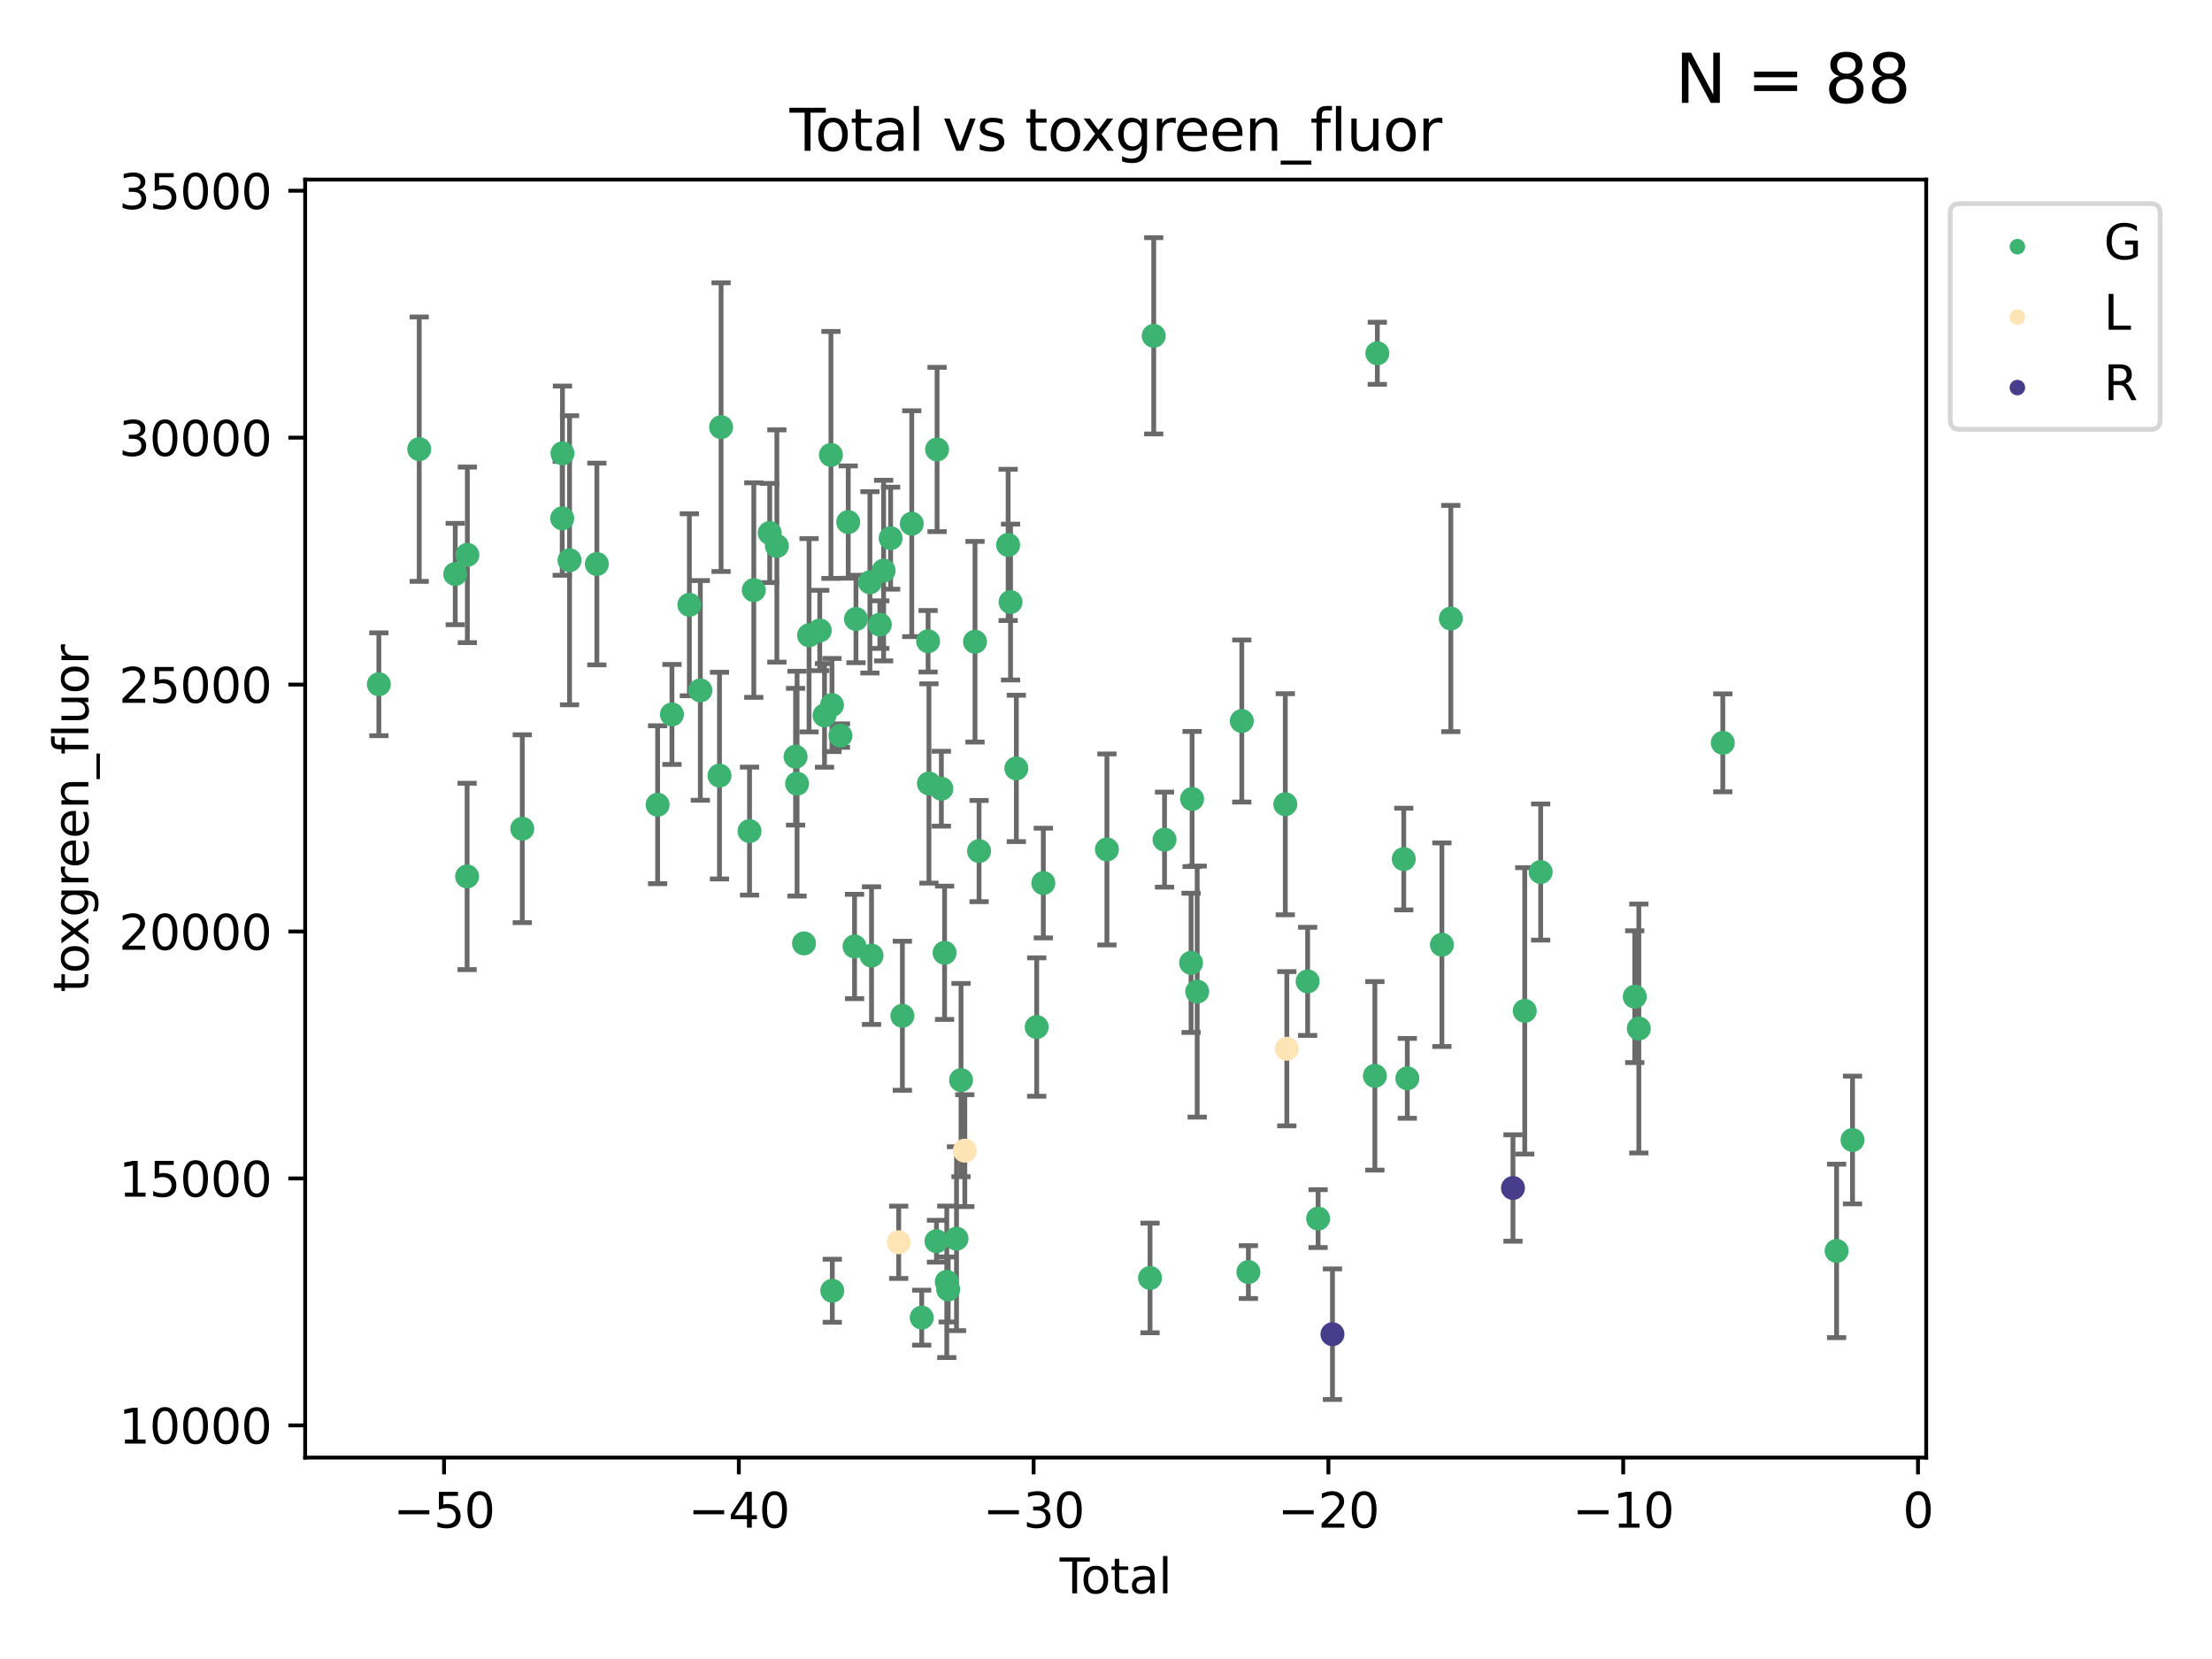 <?xml version="1.0" encoding="utf-8" standalone="no"?>
<!DOCTYPE svg PUBLIC "-//W3C//DTD SVG 1.1//EN"
  "http://www.w3.org/Graphics/SVG/1.1/DTD/svg11.dtd">
<svg xmlns:xlink="http://www.w3.org/1999/xlink" width="460.8pt" height="345.6pt" viewBox="0 0 460.8 345.6" xmlns="http://www.w3.org/2000/svg" version="1.1">
 <defs>
  <style type="text/css">*{stroke-linejoin: round; stroke-linecap: butt}</style>
 </defs>
 <g id="figure_1">
  <g id="patch_1">
   <path d="M 0 345.6 
L 460.8 345.6 
L 460.8 0 
L 0 0 
z
" style="fill: #ffffff"/>
  </g>
  <g id="axes_1">
   <g id="patch_2">
    <path d="M 63.571 303.64 
L 401.26 303.64 
L 401.26 37.411 
L 63.571 37.411 
z
" style="fill: #ffffff"/>
   </g>
   <g id="PathCollection_1">
    <defs>
     <path id="mf5297f4db8" d="M 0 1.118 
C 0.297 1.118 0.581 1 0.791 0.791 
C 1 0.581 1.118 0.297 1.118 0 
C 1.118 -0.297 1 -0.581 0.791 -0.791 
C 0.581 -1 0.297 -1.118 0 -1.118 
C -0.297 -1.118 -0.581 -1 -0.791 -0.791 
C -1 -0.581 -1.118 -0.297 -1.118 0 
C -1.118 0.297 -1 0.581 -0.791 0.791 
C -0.581 1 -0.297 1.118 0 1.118 
z
" style="stroke: #3cb371"/>
    </defs>
    <g clip-path="url(#p8e862c00e0)">
     <use xlink:href="#mf5297f4db8" x="78.921" y="142.545" style="fill: #3cb371; stroke: #3cb371"/>
     <use xlink:href="#mf5297f4db8" x="87.333" y="93.571" style="fill: #3cb371; stroke: #3cb371"/>
     <use xlink:href="#mf5297f4db8" x="94.833" y="119.581" style="fill: #3cb371; stroke: #3cb371"/>
     <use xlink:href="#mf5297f4db8" x="97.306" y="182.577" style="fill: #3cb371; stroke: #3cb371"/>
     <use xlink:href="#mf5297f4db8" x="97.36" y="115.586" style="fill: #3cb371; stroke: #3cb371"/>
     <use xlink:href="#mf5297f4db8" x="108.799" y="172.635" style="fill: #3cb371; stroke: #3cb371"/>
     <use xlink:href="#mf5297f4db8" x="117.12" y="107.983" style="fill: #3cb371; stroke: #3cb371"/>
     <use xlink:href="#mf5297f4db8" x="117.168" y="94.439" style="fill: #3cb371; stroke: #3cb371"/>
     <use xlink:href="#mf5297f4db8" x="118.645" y="116.708" style="fill: #3cb371; stroke: #3cb371"/>
     <use xlink:href="#mf5297f4db8" x="124.335" y="117.493" style="fill: #3cb371; stroke: #3cb371"/>
     <use xlink:href="#mf5297f4db8" x="136.994" y="167.64" style="fill: #3cb371; stroke: #3cb371"/>
     <use xlink:href="#mf5297f4db8" x="139.981" y="148.831" style="fill: #3cb371; stroke: #3cb371"/>
     <use xlink:href="#mf5297f4db8" x="143.608" y="125.987" style="fill: #3cb371; stroke: #3cb371"/>
     <use xlink:href="#mf5297f4db8" x="145.892" y="143.824" style="fill: #3cb371; stroke: #3cb371"/>
     <use xlink:href="#mf5297f4db8" x="149.884" y="161.575" style="fill: #3cb371; stroke: #3cb371"/>
     <use xlink:href="#mf5297f4db8" x="150.216" y="88.985" style="fill: #3cb371; stroke: #3cb371"/>
     <use xlink:href="#mf5297f4db8" x="156.141" y="173.135" style="fill: #3cb371; stroke: #3cb371"/>
     <use xlink:href="#mf5297f4db8" x="157.03" y="122.93" style="fill: #3cb371; stroke: #3cb371"/>
     <use xlink:href="#mf5297f4db8" x="160.344" y="111.033" style="fill: #3cb371; stroke: #3cb371"/>
     <use xlink:href="#mf5297f4db8" x="161.836" y="113.737" style="fill: #3cb371; stroke: #3cb371"/>
     <use xlink:href="#mf5297f4db8" x="165.734" y="157.634" style="fill: #3cb371; stroke: #3cb371"/>
     <use xlink:href="#mf5297f4db8" x="166.045" y="163.249" style="fill: #3cb371; stroke: #3cb371"/>
     <use xlink:href="#mf5297f4db8" x="167.492" y="196.525" style="fill: #3cb371; stroke: #3cb371"/>
     <use xlink:href="#mf5297f4db8" x="168.539" y="132.337" style="fill: #3cb371; stroke: #3cb371"/>
     <use xlink:href="#mf5297f4db8" x="170.77" y="131.339" style="fill: #3cb371; stroke: #3cb371"/>
     <use xlink:href="#mf5297f4db8" x="171.762" y="149.032" style="fill: #3cb371; stroke: #3cb371"/>
     <use xlink:href="#mf5297f4db8" x="173.099" y="94.768" style="fill: #3cb371; stroke: #3cb371"/>
     <use xlink:href="#mf5297f4db8" x="173.315" y="146.867" style="fill: #3cb371; stroke: #3cb371"/>
     <use xlink:href="#mf5297f4db8" x="173.382" y="268.884" style="fill: #3cb371; stroke: #3cb371"/>
     <use xlink:href="#mf5297f4db8" x="175.076" y="153.236" style="fill: #3cb371; stroke: #3cb371"/>
     <use xlink:href="#mf5297f4db8" x="176.699" y="108.758" style="fill: #3cb371; stroke: #3cb371"/>
     <use xlink:href="#mf5297f4db8" x="178.02" y="197.166" style="fill: #3cb371; stroke: #3cb371"/>
     <use xlink:href="#mf5297f4db8" x="178.313" y="128.945" style="fill: #3cb371; stroke: #3cb371"/>
     <use xlink:href="#mf5297f4db8" x="181.219" y="121.314" style="fill: #3cb371; stroke: #3cb371"/>
     <use xlink:href="#mf5297f4db8" x="181.555" y="199.067" style="fill: #3cb371; stroke: #3cb371"/>
     <use xlink:href="#mf5297f4db8" x="183.285" y="130.116" style="fill: #3cb371; stroke: #3cb371"/>
     <use xlink:href="#mf5297f4db8" x="184.073" y="118.861" style="fill: #3cb371; stroke: #3cb371"/>
     <use xlink:href="#mf5297f4db8" x="185.532" y="112.111" style="fill: #3cb371; stroke: #3cb371"/>
     <use xlink:href="#mf5297f4db8" x="187.982" y="211.605" style="fill: #3cb371; stroke: #3cb371"/>
     <use xlink:href="#mf5297f4db8" x="189.939" y="109.095" style="fill: #3cb371; stroke: #3cb371"/>
     <use xlink:href="#mf5297f4db8" x="192.012" y="274.485" style="fill: #3cb371; stroke: #3cb371"/>
     <use xlink:href="#mf5297f4db8" x="193.341" y="133.584" style="fill: #3cb371; stroke: #3cb371"/>
     <use xlink:href="#mf5297f4db8" x="193.518" y="163.209" style="fill: #3cb371; stroke: #3cb371"/>
     <use xlink:href="#mf5297f4db8" x="195.085" y="258.565" style="fill: #3cb371; stroke: #3cb371"/>
     <use xlink:href="#mf5297f4db8" x="195.211" y="93.634" style="fill: #3cb371; stroke: #3cb371"/>
     <use xlink:href="#mf5297f4db8" x="196.106" y="164.303" style="fill: #3cb371; stroke: #3cb371"/>
     <use xlink:href="#mf5297f4db8" x="196.774" y="198.481" style="fill: #3cb371; stroke: #3cb371"/>
     <use xlink:href="#mf5297f4db8" x="197.23" y="267.026" style="fill: #3cb371; stroke: #3cb371"/>
     <use xlink:href="#mf5297f4db8" x="197.526" y="268.618" style="fill: #3cb371; stroke: #3cb371"/>
     <use xlink:href="#mf5297f4db8" x="199.261" y="258.041" style="fill: #3cb371; stroke: #3cb371"/>
     <use xlink:href="#mf5297f4db8" x="200.198" y="224.999" style="fill: #3cb371; stroke: #3cb371"/>
     <use xlink:href="#mf5297f4db8" x="203.112" y="133.683" style="fill: #3cb371; stroke: #3cb371"/>
     <use xlink:href="#mf5297f4db8" x="203.957" y="177.291" style="fill: #3cb371; stroke: #3cb371"/>
     <use xlink:href="#mf5297f4db8" x="210.014" y="113.511" style="fill: #3cb371; stroke: #3cb371"/>
     <use xlink:href="#mf5297f4db8" x="210.514" y="125.418" style="fill: #3cb371; stroke: #3cb371"/>
     <use xlink:href="#mf5297f4db8" x="211.721" y="160.075" style="fill: #3cb371; stroke: #3cb371"/>
     <use xlink:href="#mf5297f4db8" x="215.964" y="213.952" style="fill: #3cb371; stroke: #3cb371"/>
     <use xlink:href="#mf5297f4db8" x="217.345" y="183.958" style="fill: #3cb371; stroke: #3cb371"/>
     <use xlink:href="#mf5297f4db8" x="230.591" y="176.953" style="fill: #3cb371; stroke: #3cb371"/>
     <use xlink:href="#mf5297f4db8" x="239.574" y="266.22" style="fill: #3cb371; stroke: #3cb371"/>
     <use xlink:href="#mf5297f4db8" x="240.342" y="69.956" style="fill: #3cb371; stroke: #3cb371"/>
     <use xlink:href="#mf5297f4db8" x="242.595" y="174.907" style="fill: #3cb371; stroke: #3cb371"/>
     <use xlink:href="#mf5297f4db8" x="248.122" y="200.578" style="fill: #3cb371; stroke: #3cb371"/>
     <use xlink:href="#mf5297f4db8" x="248.335" y="166.444" style="fill: #3cb371; stroke: #3cb371"/>
     <use xlink:href="#mf5297f4db8" x="249.397" y="206.567" style="fill: #3cb371; stroke: #3cb371"/>
     <use xlink:href="#mf5297f4db8" x="258.689" y="150.202" style="fill: #3cb371; stroke: #3cb371"/>
     <use xlink:href="#mf5297f4db8" x="260.061" y="264.995" style="fill: #3cb371; stroke: #3cb371"/>
     <use xlink:href="#mf5297f4db8" x="267.753" y="167.537" style="fill: #3cb371; stroke: #3cb371"/>
     <use xlink:href="#mf5297f4db8" x="272.404" y="204.437" style="fill: #3cb371; stroke: #3cb371"/>
     <use xlink:href="#mf5297f4db8" x="274.586" y="253.86" style="fill: #3cb371; stroke: #3cb371"/>
     <use xlink:href="#mf5297f4db8" x="286.41" y="224.117" style="fill: #3cb371; stroke: #3cb371"/>
     <use xlink:href="#mf5297f4db8" x="286.923" y="73.596" style="fill: #3cb371; stroke: #3cb371"/>
     <use xlink:href="#mf5297f4db8" x="292.428" y="178.958" style="fill: #3cb371; stroke: #3cb371"/>
     <use xlink:href="#mf5297f4db8" x="293.167" y="224.64" style="fill: #3cb371; stroke: #3cb371"/>
     <use xlink:href="#mf5297f4db8" x="300.374" y="196.802" style="fill: #3cb371; stroke: #3cb371"/>
     <use xlink:href="#mf5297f4db8" x="302.234" y="128.85" style="fill: #3cb371; stroke: #3cb371"/>
     <use xlink:href="#mf5297f4db8" x="317.631" y="210.577" style="fill: #3cb371; stroke: #3cb371"/>
     <use xlink:href="#mf5297f4db8" x="320.952" y="181.659" style="fill: #3cb371; stroke: #3cb371"/>
     <use xlink:href="#mf5297f4db8" x="340.549" y="207.627" style="fill: #3cb371; stroke: #3cb371"/>
     <use xlink:href="#mf5297f4db8" x="341.4" y="214.258" style="fill: #3cb371; stroke: #3cb371"/>
     <use xlink:href="#mf5297f4db8" x="358.892" y="154.746" style="fill: #3cb371; stroke: #3cb371"/>
     <use xlink:href="#mf5297f4db8" x="382.596" y="260.587" style="fill: #3cb371; stroke: #3cb371"/>
     <use xlink:href="#mf5297f4db8" x="385.911" y="237.481" style="fill: #3cb371; stroke: #3cb371"/>
    </g>
   </g>
   <g id="PathCollection_2">
    <defs>
     <path id="mcd0593e562" d="M 0 1.118 
C 0.297 1.118 0.581 1 0.791 0.791 
C 1 0.581 1.118 0.297 1.118 0 
C 1.118 -0.297 1 -0.581 0.791 -0.791 
C 0.581 -1 0.297 -1.118 0 -1.118 
C -0.297 -1.118 -0.581 -1 -0.791 -0.791 
C -1 -0.581 -1.118 -0.297 -1.118 0 
C -1.118 0.297 -1 0.581 -0.791 0.791 
C -0.581 1 -0.297 1.118 0 1.118 
z
" style="stroke: #ffe4b5"/>
    </defs>
    <g clip-path="url(#p8e862c00e0)">
     <use xlink:href="#mcd0593e562" x="187.219" y="258.789" style="fill: #ffe4b5; stroke: #ffe4b5"/>
     <use xlink:href="#mcd0593e562" x="200.989" y="239.702" style="fill: #ffe4b5; stroke: #ffe4b5"/>
     <use xlink:href="#mcd0593e562" x="268.069" y="218.471" style="fill: #ffe4b5; stroke: #ffe4b5"/>
    </g>
   </g>
   <g id="PathCollection_3">
    <defs>
     <path id="mcfe692fbd4" d="M 0 1.118 
C 0.297 1.118 0.581 1 0.791 0.791 
C 1 0.581 1.118 0.297 1.118 0 
C 1.118 -0.297 1 -0.581 0.791 -0.791 
C 0.581 -1 0.297 -1.118 0 -1.118 
C -0.297 -1.118 -0.581 -1 -0.791 -0.791 
C -1 -0.581 -1.118 -0.297 -1.118 0 
C -1.118 0.297 -1 0.581 -0.791 0.791 
C -0.581 1 -0.297 1.118 0 1.118 
z
" style="stroke: #483d8b"/>
    </defs>
    <g clip-path="url(#p8e862c00e0)">
     <use xlink:href="#mcfe692fbd4" x="277.575" y="277.937" style="fill: #483d8b; stroke: #483d8b"/>
     <use xlink:href="#mcfe692fbd4" x="315.182" y="247.481" style="fill: #483d8b; stroke: #483d8b"/>
    </g>
   </g>
   <g id="matplotlib.axis_1">
    <g id="xtick_1">
     <g id="line2d_1">
      <defs>
       <path id="me6acc5a668" d="M 0 0 
L 0 3.5 
" style="stroke: #000000; stroke-width: 0.8"/>
      </defs>
      <g>
       <use xlink:href="#me6acc5a668" x="92.502" y="303.64" style="stroke: #000000; stroke-width: 0.8"/>
      </g>
     </g>
     <g id="text_1">
      <!-- −50 -->
      <g transform="translate(81.949 318.238)scale(0.1 -0.1)">
       <defs>
        <path id="DejaVuSans-2212" d="M 678 2272 
L 4684 2272 
L 4684 1741 
L 678 1741 
L 678 2272 
z
" transform="scale(0.016)"/>
        <path id="DejaVuSans-35" d="M 691 4666 
L 3169 4666 
L 3169 4134 
L 1269 4134 
L 1269 2991 
Q 1406 3038 1543 3061 
Q 1681 3084 1819 3084 
Q 2600 3084 3056 2656 
Q 3513 2228 3513 1497 
Q 3513 744 3044 326 
Q 2575 -91 1722 -91 
Q 1428 -91 1123 -41 
Q 819 9 494 109 
L 494 744 
Q 775 591 1075 516 
Q 1375 441 1709 441 
Q 2250 441 2565 725 
Q 2881 1009 2881 1497 
Q 2881 1984 2565 2268 
Q 2250 2553 1709 2553 
Q 1456 2553 1204 2497 
Q 953 2441 691 2322 
L 691 4666 
z
" transform="scale(0.016)"/>
        <path id="DejaVuSans-30" d="M 2034 4250 
Q 1547 4250 1301 3770 
Q 1056 3291 1056 2328 
Q 1056 1369 1301 889 
Q 1547 409 2034 409 
Q 2525 409 2770 889 
Q 3016 1369 3016 2328 
Q 3016 3291 2770 3770 
Q 2525 4250 2034 4250 
z
M 2034 4750 
Q 2819 4750 3233 4129 
Q 3647 3509 3647 2328 
Q 3647 1150 3233 529 
Q 2819 -91 2034 -91 
Q 1250 -91 836 529 
Q 422 1150 422 2328 
Q 422 3509 836 4129 
Q 1250 4750 2034 4750 
z
" transform="scale(0.016)"/>
       </defs>
       <use xlink:href="#DejaVuSans-2212"/>
       <use xlink:href="#DejaVuSans-35" x="83.789"/>
       <use xlink:href="#DejaVuSans-30" x="147.412"/>
      </g>
     </g>
    </g>
    <g id="xtick_2">
     <g id="line2d_2">
      <g>
       <use xlink:href="#me6acc5a668" x="153.912" y="303.64" style="stroke: #000000; stroke-width: 0.8"/>
      </g>
     </g>
     <g id="text_2">
      <!-- −40 -->
      <g transform="translate(143.359 318.238)scale(0.1 -0.1)">
       <defs>
        <path id="DejaVuSans-34" d="M 2419 4116 
L 825 1625 
L 2419 1625 
L 2419 4116 
z
M 2253 4666 
L 3047 4666 
L 3047 1625 
L 3713 1625 
L 3713 1100 
L 3047 1100 
L 3047 0 
L 2419 0 
L 2419 1100 
L 313 1100 
L 313 1709 
L 2253 4666 
z
" transform="scale(0.016)"/>
       </defs>
       <use xlink:href="#DejaVuSans-2212"/>
       <use xlink:href="#DejaVuSans-34" x="83.789"/>
       <use xlink:href="#DejaVuSans-30" x="147.412"/>
      </g>
     </g>
    </g>
    <g id="xtick_3">
     <g id="line2d_3">
      <g>
       <use xlink:href="#me6acc5a668" x="215.322" y="303.64" style="stroke: #000000; stroke-width: 0.8"/>
      </g>
     </g>
     <g id="text_3">
      <!-- −30 -->
      <g transform="translate(204.77 318.238)scale(0.1 -0.1)">
       <defs>
        <path id="DejaVuSans-33" d="M 2597 2516 
Q 3050 2419 3304 2112 
Q 3559 1806 3559 1356 
Q 3559 666 3084 287 
Q 2609 -91 1734 -91 
Q 1441 -91 1130 -33 
Q 819 25 488 141 
L 488 750 
Q 750 597 1062 519 
Q 1375 441 1716 441 
Q 2309 441 2620 675 
Q 2931 909 2931 1356 
Q 2931 1769 2642 2001 
Q 2353 2234 1838 2234 
L 1294 2234 
L 1294 2753 
L 1863 2753 
Q 2328 2753 2575 2939 
Q 2822 3125 2822 3475 
Q 2822 3834 2567 4026 
Q 2313 4219 1838 4219 
Q 1578 4219 1281 4162 
Q 984 4106 628 3988 
L 628 4550 
Q 988 4650 1302 4700 
Q 1616 4750 1894 4750 
Q 2613 4750 3031 4423 
Q 3450 4097 3450 3541 
Q 3450 3153 3228 2886 
Q 3006 2619 2597 2516 
z
" transform="scale(0.016)"/>
       </defs>
       <use xlink:href="#DejaVuSans-2212"/>
       <use xlink:href="#DejaVuSans-33" x="83.789"/>
       <use xlink:href="#DejaVuSans-30" x="147.412"/>
      </g>
     </g>
    </g>
    <g id="xtick_4">
     <g id="line2d_4">
      <g>
       <use xlink:href="#me6acc5a668" x="276.732" y="303.64" style="stroke: #000000; stroke-width: 0.8"/>
      </g>
     </g>
     <g id="text_4">
      <!-- −20 -->
      <g transform="translate(266.18 318.238)scale(0.1 -0.1)">
       <defs>
        <path id="DejaVuSans-32" d="M 1228 531 
L 3431 531 
L 3431 0 
L 469 0 
L 469 531 
Q 828 903 1448 1529 
Q 2069 2156 2228 2338 
Q 2531 2678 2651 2914 
Q 2772 3150 2772 3378 
Q 2772 3750 2511 3984 
Q 2250 4219 1831 4219 
Q 1534 4219 1204 4116 
Q 875 4013 500 3803 
L 500 4441 
Q 881 4594 1212 4672 
Q 1544 4750 1819 4750 
Q 2544 4750 2975 4387 
Q 3406 4025 3406 3419 
Q 3406 3131 3298 2873 
Q 3191 2616 2906 2266 
Q 2828 2175 2409 1742 
Q 1991 1309 1228 531 
z
" transform="scale(0.016)"/>
       </defs>
       <use xlink:href="#DejaVuSans-2212"/>
       <use xlink:href="#DejaVuSans-32" x="83.789"/>
       <use xlink:href="#DejaVuSans-30" x="147.412"/>
      </g>
     </g>
    </g>
    <g id="xtick_5">
     <g id="line2d_5">
      <g>
       <use xlink:href="#me6acc5a668" x="338.142" y="303.64" style="stroke: #000000; stroke-width: 0.8"/>
      </g>
     </g>
     <g id="text_5">
      <!-- −10 -->
      <g transform="translate(327.59 318.238)scale(0.1 -0.1)">
       <defs>
        <path id="DejaVuSans-31" d="M 794 531 
L 1825 531 
L 1825 4091 
L 703 3866 
L 703 4441 
L 1819 4666 
L 2450 4666 
L 2450 531 
L 3481 531 
L 3481 0 
L 794 0 
L 794 531 
z
" transform="scale(0.016)"/>
       </defs>
       <use xlink:href="#DejaVuSans-2212"/>
       <use xlink:href="#DejaVuSans-31" x="83.789"/>
       <use xlink:href="#DejaVuSans-30" x="147.412"/>
      </g>
     </g>
    </g>
    <g id="xtick_6">
     <g id="line2d_6">
      <g>
       <use xlink:href="#me6acc5a668" x="399.552" y="303.64" style="stroke: #000000; stroke-width: 0.8"/>
      </g>
     </g>
     <g id="text_6">
      <!-- 0 -->
      <g transform="translate(396.371 318.238)scale(0.1 -0.1)">
       <use xlink:href="#DejaVuSans-30"/>
      </g>
     </g>
    </g>
    <g id="text_7">
     <!-- Total -->
     <g transform="translate(220.739 331.917)scale(0.1 -0.1)">
      <defs>
       <path id="DejaVuSans-54" d="M -19 4666 
L 3928 4666 
L 3928 4134 
L 2272 4134 
L 2272 0 
L 1638 0 
L 1638 4134 
L -19 4134 
L -19 4666 
z
" transform="scale(0.016)"/>
       <path id="DejaVuSans-6f" d="M 1959 3097 
Q 1497 3097 1228 2736 
Q 959 2375 959 1747 
Q 959 1119 1226 758 
Q 1494 397 1959 397 
Q 2419 397 2687 759 
Q 2956 1122 2956 1747 
Q 2956 2369 2687 2733 
Q 2419 3097 1959 3097 
z
M 1959 3584 
Q 2709 3584 3137 3096 
Q 3566 2609 3566 1747 
Q 3566 888 3137 398 
Q 2709 -91 1959 -91 
Q 1206 -91 779 398 
Q 353 888 353 1747 
Q 353 2609 779 3096 
Q 1206 3584 1959 3584 
z
" transform="scale(0.016)"/>
       <path id="DejaVuSans-74" d="M 1172 4494 
L 1172 3500 
L 2356 3500 
L 2356 3053 
L 1172 3053 
L 1172 1153 
Q 1172 725 1289 603 
Q 1406 481 1766 481 
L 2356 481 
L 2356 0 
L 1766 0 
Q 1100 0 847 248 
Q 594 497 594 1153 
L 594 3053 
L 172 3053 
L 172 3500 
L 594 3500 
L 594 4494 
L 1172 4494 
z
" transform="scale(0.016)"/>
       <path id="DejaVuSans-61" d="M 2194 1759 
Q 1497 1759 1228 1600 
Q 959 1441 959 1056 
Q 959 750 1161 570 
Q 1363 391 1709 391 
Q 2188 391 2477 730 
Q 2766 1069 2766 1631 
L 2766 1759 
L 2194 1759 
z
M 3341 1997 
L 3341 0 
L 2766 0 
L 2766 531 
Q 2569 213 2275 61 
Q 1981 -91 1556 -91 
Q 1019 -91 701 211 
Q 384 513 384 1019 
Q 384 1609 779 1909 
Q 1175 2209 1959 2209 
L 2766 2209 
L 2766 2266 
Q 2766 2663 2505 2880 
Q 2244 3097 1772 3097 
Q 1472 3097 1187 3025 
Q 903 2953 641 2809 
L 641 3341 
Q 956 3463 1253 3523 
Q 1550 3584 1831 3584 
Q 2591 3584 2966 3190 
Q 3341 2797 3341 1997 
z
" transform="scale(0.016)"/>
       <path id="DejaVuSans-6c" d="M 603 4863 
L 1178 4863 
L 1178 0 
L 603 0 
L 603 4863 
z
" transform="scale(0.016)"/>
      </defs>
      <use xlink:href="#DejaVuSans-54"/>
      <use xlink:href="#DejaVuSans-6f" x="44.084"/>
      <use xlink:href="#DejaVuSans-74" x="105.266"/>
      <use xlink:href="#DejaVuSans-61" x="144.475"/>
      <use xlink:href="#DejaVuSans-6c" x="205.754"/>
     </g>
    </g>
   </g>
   <g id="matplotlib.axis_2">
    <g id="ytick_1">
     <g id="line2d_7">
      <defs>
       <path id="m1fd41bf59f" d="M 0 0 
L -3.5 0 
" style="stroke: #000000; stroke-width: 0.8"/>
      </defs>
      <g>
       <use xlink:href="#m1fd41bf59f" x="63.571" y="296.929" style="stroke: #000000; stroke-width: 0.8"/>
      </g>
     </g>
     <g id="text_8">
      <!-- 10000 -->
      <g transform="translate(24.759 300.728)scale(0.1 -0.1)">
       <use xlink:href="#DejaVuSans-31"/>
       <use xlink:href="#DejaVuSans-30" x="63.623"/>
       <use xlink:href="#DejaVuSans-30" x="127.246"/>
       <use xlink:href="#DejaVuSans-30" x="190.869"/>
       <use xlink:href="#DejaVuSans-30" x="254.492"/>
      </g>
     </g>
    </g>
    <g id="ytick_2">
     <g id="line2d_8">
      <g>
       <use xlink:href="#m1fd41bf59f" x="63.571" y="245.49" style="stroke: #000000; stroke-width: 0.8"/>
      </g>
     </g>
     <g id="text_9">
      <!-- 15000 -->
      <g transform="translate(24.759 249.289)scale(0.1 -0.1)">
       <use xlink:href="#DejaVuSans-31"/>
       <use xlink:href="#DejaVuSans-35" x="63.623"/>
       <use xlink:href="#DejaVuSans-30" x="127.246"/>
       <use xlink:href="#DejaVuSans-30" x="190.869"/>
       <use xlink:href="#DejaVuSans-30" x="254.492"/>
      </g>
     </g>
    </g>
    <g id="ytick_3">
     <g id="line2d_9">
      <g>
       <use xlink:href="#m1fd41bf59f" x="63.571" y="194.051" style="stroke: #000000; stroke-width: 0.8"/>
      </g>
     </g>
     <g id="text_10">
      <!-- 20000 -->
      <g transform="translate(24.759 197.85)scale(0.1 -0.1)">
       <use xlink:href="#DejaVuSans-32"/>
       <use xlink:href="#DejaVuSans-30" x="63.623"/>
       <use xlink:href="#DejaVuSans-30" x="127.246"/>
       <use xlink:href="#DejaVuSans-30" x="190.869"/>
       <use xlink:href="#DejaVuSans-30" x="254.492"/>
      </g>
     </g>
    </g>
    <g id="ytick_4">
     <g id="line2d_10">
      <g>
       <use xlink:href="#m1fd41bf59f" x="63.571" y="142.612" style="stroke: #000000; stroke-width: 0.8"/>
      </g>
     </g>
     <g id="text_11">
      <!-- 25000 -->
      <g transform="translate(24.759 146.411)scale(0.1 -0.1)">
       <use xlink:href="#DejaVuSans-32"/>
       <use xlink:href="#DejaVuSans-35" x="63.623"/>
       <use xlink:href="#DejaVuSans-30" x="127.246"/>
       <use xlink:href="#DejaVuSans-30" x="190.869"/>
       <use xlink:href="#DejaVuSans-30" x="254.492"/>
      </g>
     </g>
    </g>
    <g id="ytick_5">
     <g id="line2d_11">
      <g>
       <use xlink:href="#m1fd41bf59f" x="63.571" y="91.172" style="stroke: #000000; stroke-width: 0.8"/>
      </g>
     </g>
     <g id="text_12">
      <!-- 30000 -->
      <g transform="translate(24.759 94.972)scale(0.1 -0.1)">
       <use xlink:href="#DejaVuSans-33"/>
       <use xlink:href="#DejaVuSans-30" x="63.623"/>
       <use xlink:href="#DejaVuSans-30" x="127.246"/>
       <use xlink:href="#DejaVuSans-30" x="190.869"/>
       <use xlink:href="#DejaVuSans-30" x="254.492"/>
      </g>
     </g>
    </g>
    <g id="ytick_6">
     <g id="line2d_12">
      <g>
       <use xlink:href="#m1fd41bf59f" x="63.571" y="39.733" style="stroke: #000000; stroke-width: 0.8"/>
      </g>
     </g>
     <g id="text_13">
      <!-- 35000 -->
      <g transform="translate(24.759 43.533)scale(0.1 -0.1)">
       <use xlink:href="#DejaVuSans-33"/>
       <use xlink:href="#DejaVuSans-35" x="63.623"/>
       <use xlink:href="#DejaVuSans-30" x="127.246"/>
       <use xlink:href="#DejaVuSans-30" x="190.869"/>
       <use xlink:href="#DejaVuSans-30" x="254.492"/>
      </g>
     </g>
    </g>
    <g id="text_14">
     <!-- toxgreen_fluor -->
     <g transform="translate(18.401 206.72)rotate(-90)scale(0.1 -0.1)">
      <defs>
       <path id="DejaVuSans-78" d="M 3513 3500 
L 2247 1797 
L 3578 0 
L 2900 0 
L 1881 1375 
L 863 0 
L 184 0 
L 1544 1831 
L 300 3500 
L 978 3500 
L 1906 2253 
L 2834 3500 
L 3513 3500 
z
" transform="scale(0.016)"/>
       <path id="DejaVuSans-67" d="M 2906 1791 
Q 2906 2416 2648 2759 
Q 2391 3103 1925 3103 
Q 1463 3103 1205 2759 
Q 947 2416 947 1791 
Q 947 1169 1205 825 
Q 1463 481 1925 481 
Q 2391 481 2648 825 
Q 2906 1169 2906 1791 
z
M 3481 434 
Q 3481 -459 3084 -895 
Q 2688 -1331 1869 -1331 
Q 1566 -1331 1297 -1286 
Q 1028 -1241 775 -1147 
L 775 -588 
Q 1028 -725 1275 -790 
Q 1522 -856 1778 -856 
Q 2344 -856 2625 -561 
Q 2906 -266 2906 331 
L 2906 616 
Q 2728 306 2450 153 
Q 2172 0 1784 0 
Q 1141 0 747 490 
Q 353 981 353 1791 
Q 353 2603 747 3093 
Q 1141 3584 1784 3584 
Q 2172 3584 2450 3431 
Q 2728 3278 2906 2969 
L 2906 3500 
L 3481 3500 
L 3481 434 
z
" transform="scale(0.016)"/>
       <path id="DejaVuSans-72" d="M 2631 2963 
Q 2534 3019 2420 3045 
Q 2306 3072 2169 3072 
Q 1681 3072 1420 2755 
Q 1159 2438 1159 1844 
L 1159 0 
L 581 0 
L 581 3500 
L 1159 3500 
L 1159 2956 
Q 1341 3275 1631 3429 
Q 1922 3584 2338 3584 
Q 2397 3584 2469 3576 
Q 2541 3569 2628 3553 
L 2631 2963 
z
" transform="scale(0.016)"/>
       <path id="DejaVuSans-65" d="M 3597 1894 
L 3597 1613 
L 953 1613 
Q 991 1019 1311 708 
Q 1631 397 2203 397 
Q 2534 397 2845 478 
Q 3156 559 3463 722 
L 3463 178 
Q 3153 47 2828 -22 
Q 2503 -91 2169 -91 
Q 1331 -91 842 396 
Q 353 884 353 1716 
Q 353 2575 817 3079 
Q 1281 3584 2069 3584 
Q 2775 3584 3186 3129 
Q 3597 2675 3597 1894 
z
M 3022 2063 
Q 3016 2534 2758 2815 
Q 2500 3097 2075 3097 
Q 1594 3097 1305 2825 
Q 1016 2553 972 2059 
L 3022 2063 
z
" transform="scale(0.016)"/>
       <path id="DejaVuSans-6e" d="M 3513 2113 
L 3513 0 
L 2938 0 
L 2938 2094 
Q 2938 2591 2744 2837 
Q 2550 3084 2163 3084 
Q 1697 3084 1428 2787 
Q 1159 2491 1159 1978 
L 1159 0 
L 581 0 
L 581 3500 
L 1159 3500 
L 1159 2956 
Q 1366 3272 1645 3428 
Q 1925 3584 2291 3584 
Q 2894 3584 3203 3211 
Q 3513 2838 3513 2113 
z
" transform="scale(0.016)"/>
       <path id="DejaVuSans-5f" d="M 3263 -1063 
L 3263 -1509 
L -63 -1509 
L -63 -1063 
L 3263 -1063 
z
" transform="scale(0.016)"/>
       <path id="DejaVuSans-66" d="M 2375 4863 
L 2375 4384 
L 1825 4384 
Q 1516 4384 1395 4259 
Q 1275 4134 1275 3809 
L 1275 3500 
L 2222 3500 
L 2222 3053 
L 1275 3053 
L 1275 0 
L 697 0 
L 697 3053 
L 147 3053 
L 147 3500 
L 697 3500 
L 697 3744 
Q 697 4328 969 4595 
Q 1241 4863 1831 4863 
L 2375 4863 
z
" transform="scale(0.016)"/>
       <path id="DejaVuSans-75" d="M 544 1381 
L 544 3500 
L 1119 3500 
L 1119 1403 
Q 1119 906 1312 657 
Q 1506 409 1894 409 
Q 2359 409 2629 706 
Q 2900 1003 2900 1516 
L 2900 3500 
L 3475 3500 
L 3475 0 
L 2900 0 
L 2900 538 
Q 2691 219 2414 64 
Q 2138 -91 1772 -91 
Q 1169 -91 856 284 
Q 544 659 544 1381 
z
M 1991 3584 
L 1991 3584 
z
" transform="scale(0.016)"/>
      </defs>
      <use xlink:href="#DejaVuSans-74"/>
      <use xlink:href="#DejaVuSans-6f" x="39.209"/>
      <use xlink:href="#DejaVuSans-78" x="97.266"/>
      <use xlink:href="#DejaVuSans-67" x="156.445"/>
      <use xlink:href="#DejaVuSans-72" x="219.922"/>
      <use xlink:href="#DejaVuSans-65" x="258.785"/>
      <use xlink:href="#DejaVuSans-65" x="320.309"/>
      <use xlink:href="#DejaVuSans-6e" x="381.832"/>
      <use xlink:href="#DejaVuSans-5f" x="445.211"/>
      <use xlink:href="#DejaVuSans-66" x="495.211"/>
      <use xlink:href="#DejaVuSans-6c" x="530.416"/>
      <use xlink:href="#DejaVuSans-75" x="558.199"/>
      <use xlink:href="#DejaVuSans-6f" x="621.578"/>
      <use xlink:href="#DejaVuSans-72" x="682.76"/>
     </g>
    </g>
   </g>
   <g id="LineCollection_1">
    <path d="M 78.921 153.26 
L 78.921 131.831 
" clip-path="url(#p8e862c00e0)" style="fill: none; stroke: #696969"/>
    <path d="M 87.333 121.111 
L 87.333 66.03 
" clip-path="url(#p8e862c00e0)" style="fill: none; stroke: #696969"/>
    <path d="M 94.833 130.138 
L 94.833 109.025 
" clip-path="url(#p8e862c00e0)" style="fill: none; stroke: #696969"/>
    <path d="M 97.306 201.989 
L 97.306 163.166 
" clip-path="url(#p8e862c00e0)" style="fill: none; stroke: #696969"/>
    <path d="M 97.36 133.874 
L 97.36 97.297 
" clip-path="url(#p8e862c00e0)" style="fill: none; stroke: #696969"/>
    <path d="M 108.799 192.199 
L 108.799 153.07 
" clip-path="url(#p8e862c00e0)" style="fill: none; stroke: #696969"/>
    <path d="M 117.12 119.842 
L 117.12 96.125 
" clip-path="url(#p8e862c00e0)" style="fill: none; stroke: #696969"/>
    <path d="M 117.168 108.456 
L 117.168 80.422 
" clip-path="url(#p8e862c00e0)" style="fill: none; stroke: #696969"/>
    <path d="M 118.645 146.82 
L 118.645 86.596 
" clip-path="url(#p8e862c00e0)" style="fill: none; stroke: #696969"/>
    <path d="M 124.335 138.505 
L 124.335 96.48 
" clip-path="url(#p8e862c00e0)" style="fill: none; stroke: #696969"/>
    <path d="M 136.994 184.088 
L 136.994 151.191 
" clip-path="url(#p8e862c00e0)" style="fill: none; stroke: #696969"/>
    <path d="M 139.981 159.25 
L 139.981 138.413 
" clip-path="url(#p8e862c00e0)" style="fill: none; stroke: #696969"/>
    <path d="M 143.608 144.947 
L 143.608 107.028 
" clip-path="url(#p8e862c00e0)" style="fill: none; stroke: #696969"/>
    <path d="M 145.892 166.707 
L 145.892 120.941 
" clip-path="url(#p8e862c00e0)" style="fill: none; stroke: #696969"/>
    <path d="M 149.884 183.105 
L 149.884 140.044 
" clip-path="url(#p8e862c00e0)" style="fill: none; stroke: #696969"/>
    <path d="M 150.216 119.056 
L 150.216 58.915 
" clip-path="url(#p8e862c00e0)" style="fill: none; stroke: #696969"/>
    <path d="M 156.141 186.465 
L 156.141 159.806 
" clip-path="url(#p8e862c00e0)" style="fill: none; stroke: #696969"/>
    <path d="M 157.03 145.274 
L 157.03 100.585 
" clip-path="url(#p8e862c00e0)" style="fill: none; stroke: #696969"/>
    <path d="M 160.344 121.364 
L 160.344 100.703 
" clip-path="url(#p8e862c00e0)" style="fill: none; stroke: #696969"/>
    <path d="M 161.836 137.932 
L 161.836 89.542 
" clip-path="url(#p8e862c00e0)" style="fill: none; stroke: #696969"/>
    <path d="M 165.734 171.876 
L 165.734 143.391 
" clip-path="url(#p8e862c00e0)" style="fill: none; stroke: #696969"/>
    <path d="M 166.045 186.667 
L 166.045 139.832 
" clip-path="url(#p8e862c00e0)" style="fill: none; stroke: #696969"/>
    <path d="M 167.492 197.295 
L 167.492 195.755 
" clip-path="url(#p8e862c00e0)" style="fill: none; stroke: #696969"/>
    <path d="M 168.539 152.466 
L 168.539 112.209 
" clip-path="url(#p8e862c00e0)" style="fill: none; stroke: #696969"/>
    <path d="M 170.77 139.705 
L 170.77 122.972 
" clip-path="url(#p8e862c00e0)" style="fill: none; stroke: #696969"/>
    <path d="M 171.762 159.824 
L 171.762 138.24 
" clip-path="url(#p8e862c00e0)" style="fill: none; stroke: #696969"/>
    <path d="M 173.099 120.49 
L 173.099 69.045 
" clip-path="url(#p8e862c00e0)" style="fill: none; stroke: #696969"/>
    <path d="M 173.315 156.564 
L 173.315 137.171 
" clip-path="url(#p8e862c00e0)" style="fill: none; stroke: #696969"/>
    <path d="M 173.382 275.452 
L 173.382 262.316 
" clip-path="url(#p8e862c00e0)" style="fill: none; stroke: #696969"/>
    <path d="M 175.076 155.681 
L 175.076 150.79 
" clip-path="url(#p8e862c00e0)" style="fill: none; stroke: #696969"/>
    <path d="M 176.699 120.456 
L 176.699 97.06 
" clip-path="url(#p8e862c00e0)" style="fill: none; stroke: #696969"/>
    <path d="M 178.02 208.035 
L 178.02 186.297 
" clip-path="url(#p8e862c00e0)" style="fill: none; stroke: #696969"/>
    <path d="M 178.313 138.051 
L 178.313 119.838 
" clip-path="url(#p8e862c00e0)" style="fill: none; stroke: #696969"/>
    <path d="M 181.219 140.202 
L 181.219 102.426 
" clip-path="url(#p8e862c00e0)" style="fill: none; stroke: #696969"/>
    <path d="M 181.555 213.404 
L 181.555 184.73 
" clip-path="url(#p8e862c00e0)" style="fill: none; stroke: #696969"/>
    <path d="M 183.285 135.072 
L 183.285 125.161 
" clip-path="url(#p8e862c00e0)" style="fill: none; stroke: #696969"/>
    <path d="M 184.073 137.674 
L 184.073 100.047 
" clip-path="url(#p8e862c00e0)" style="fill: none; stroke: #696969"/>
    <path d="M 185.532 122.736 
L 185.532 101.486 
" clip-path="url(#p8e862c00e0)" style="fill: none; stroke: #696969"/>
    <path d="M 187.982 227.129 
L 187.982 196.081 
" clip-path="url(#p8e862c00e0)" style="fill: none; stroke: #696969"/>
    <path d="M 189.939 132.618 
L 189.939 85.571 
" clip-path="url(#p8e862c00e0)" style="fill: none; stroke: #696969"/>
    <path d="M 192.012 280.206 
L 192.012 268.765 
" clip-path="url(#p8e862c00e0)" style="fill: none; stroke: #696969"/>
    <path d="M 193.341 139.99 
L 193.341 127.179 
" clip-path="url(#p8e862c00e0)" style="fill: none; stroke: #696969"/>
    <path d="M 193.518 183.969 
L 193.518 142.448 
" clip-path="url(#p8e862c00e0)" style="fill: none; stroke: #696969"/>
    <path d="M 195.085 262.925 
L 195.085 254.206 
" clip-path="url(#p8e862c00e0)" style="fill: none; stroke: #696969"/>
    <path d="M 195.211 110.743 
L 195.211 76.525 
" clip-path="url(#p8e862c00e0)" style="fill: none; stroke: #696969"/>
    <path d="M 196.106 172.099 
L 196.106 156.507 
" clip-path="url(#p8e862c00e0)" style="fill: none; stroke: #696969"/>
    <path d="M 196.774 212.363 
L 196.774 184.599 
" clip-path="url(#p8e862c00e0)" style="fill: none; stroke: #696969"/>
    <path d="M 197.23 282.802 
L 197.23 251.25 
" clip-path="url(#p8e862c00e0)" style="fill: none; stroke: #696969"/>
    <path d="M 197.526 275.391 
L 197.526 261.845 
" clip-path="url(#p8e862c00e0)" style="fill: none; stroke: #696969"/>
    <path d="M 199.261 277.196 
L 199.261 238.886 
" clip-path="url(#p8e862c00e0)" style="fill: none; stroke: #696969"/>
    <path d="M 200.198 245.123 
L 200.198 204.874 
" clip-path="url(#p8e862c00e0)" style="fill: none; stroke: #696969"/>
    <path d="M 203.112 154.581 
L 203.112 112.785 
" clip-path="url(#p8e862c00e0)" style="fill: none; stroke: #696969"/>
    <path d="M 203.957 187.834 
L 203.957 166.748 
" clip-path="url(#p8e862c00e0)" style="fill: none; stroke: #696969"/>
    <path d="M 210.014 129.261 
L 210.014 97.761 
" clip-path="url(#p8e862c00e0)" style="fill: none; stroke: #696969"/>
    <path d="M 210.514 141.651 
L 210.514 109.184 
" clip-path="url(#p8e862c00e0)" style="fill: none; stroke: #696969"/>
    <path d="M 211.721 175.323 
L 211.721 144.826 
" clip-path="url(#p8e862c00e0)" style="fill: none; stroke: #696969"/>
    <path d="M 215.964 228.369 
L 215.964 199.534 
" clip-path="url(#p8e862c00e0)" style="fill: none; stroke: #696969"/>
    <path d="M 217.345 195.386 
L 217.345 172.531 
" clip-path="url(#p8e862c00e0)" style="fill: none; stroke: #696969"/>
    <path d="M 230.591 196.846 
L 230.591 157.06 
" clip-path="url(#p8e862c00e0)" style="fill: none; stroke: #696969"/>
    <path d="M 239.574 277.639 
L 239.574 254.801 
" clip-path="url(#p8e862c00e0)" style="fill: none; stroke: #696969"/>
    <path d="M 240.342 90.399 
L 240.342 49.513 
" clip-path="url(#p8e862c00e0)" style="fill: none; stroke: #696969"/>
    <path d="M 242.595 184.809 
L 242.595 165.006 
" clip-path="url(#p8e862c00e0)" style="fill: none; stroke: #696969"/>
    <path d="M 248.122 215.079 
L 248.122 186.077 
" clip-path="url(#p8e862c00e0)" style="fill: none; stroke: #696969"/>
    <path d="M 248.335 180.518 
L 248.335 152.37 
" clip-path="url(#p8e862c00e0)" style="fill: none; stroke: #696969"/>
    <path d="M 249.397 232.709 
L 249.397 180.425 
" clip-path="url(#p8e862c00e0)" style="fill: none; stroke: #696969"/>
    <path d="M 258.689 167.082 
L 258.689 133.321 
" clip-path="url(#p8e862c00e0)" style="fill: none; stroke: #696969"/>
    <path d="M 260.061 270.502 
L 260.061 259.488 
" clip-path="url(#p8e862c00e0)" style="fill: none; stroke: #696969"/>
    <path d="M 267.753 190.566 
L 267.753 144.507 
" clip-path="url(#p8e862c00e0)" style="fill: none; stroke: #696969"/>
    <path d="M 272.404 215.698 
L 272.404 193.177 
" clip-path="url(#p8e862c00e0)" style="fill: none; stroke: #696969"/>
    <path d="M 274.586 259.886 
L 274.586 247.833 
" clip-path="url(#p8e862c00e0)" style="fill: none; stroke: #696969"/>
    <path d="M 286.41 243.751 
L 286.41 204.483 
" clip-path="url(#p8e862c00e0)" style="fill: none; stroke: #696969"/>
    <path d="M 286.923 80.063 
L 286.923 67.13 
" clip-path="url(#p8e862c00e0)" style="fill: none; stroke: #696969"/>
    <path d="M 292.428 189.547 
L 292.428 168.368 
" clip-path="url(#p8e862c00e0)" style="fill: none; stroke: #696969"/>
    <path d="M 293.167 232.953 
L 293.167 216.327 
" clip-path="url(#p8e862c00e0)" style="fill: none; stroke: #696969"/>
    <path d="M 300.374 218.01 
L 300.374 175.594 
" clip-path="url(#p8e862c00e0)" style="fill: none; stroke: #696969"/>
    <path d="M 302.234 152.414 
L 302.234 105.285 
" clip-path="url(#p8e862c00e0)" style="fill: none; stroke: #696969"/>
    <path d="M 317.631 240.406 
L 317.631 180.749 
" clip-path="url(#p8e862c00e0)" style="fill: none; stroke: #696969"/>
    <path d="M 320.952 195.839 
L 320.952 167.479 
" clip-path="url(#p8e862c00e0)" style="fill: none; stroke: #696969"/>
    <path d="M 340.549 221.356 
L 340.549 193.898 
" clip-path="url(#p8e862c00e0)" style="fill: none; stroke: #696969"/>
    <path d="M 341.4 240.186 
L 341.4 188.33 
" clip-path="url(#p8e862c00e0)" style="fill: none; stroke: #696969"/>
    <path d="M 358.892 164.948 
L 358.892 144.544 
" clip-path="url(#p8e862c00e0)" style="fill: none; stroke: #696969"/>
    <path d="M 382.596 278.653 
L 382.596 242.522 
" clip-path="url(#p8e862c00e0)" style="fill: none; stroke: #696969"/>
    <path d="M 385.911 250.79 
L 385.911 224.172 
" clip-path="url(#p8e862c00e0)" style="fill: none; stroke: #696969"/>
   </g>
   <g id="line2d_13">
    <defs>
     <path id="m1fab17308f" d="M 2 0 
L -2 -0 
" style="stroke: #696969"/>
    </defs>
    <g clip-path="url(#p8e862c00e0)">
     <use xlink:href="#m1fab17308f" x="78.921" y="153.26" style="fill: #696969; stroke: #696969"/>
     <use xlink:href="#m1fab17308f" x="87.333" y="121.111" style="fill: #696969; stroke: #696969"/>
     <use xlink:href="#m1fab17308f" x="94.833" y="130.138" style="fill: #696969; stroke: #696969"/>
     <use xlink:href="#m1fab17308f" x="97.306" y="201.989" style="fill: #696969; stroke: #696969"/>
     <use xlink:href="#m1fab17308f" x="97.36" y="133.874" style="fill: #696969; stroke: #696969"/>
     <use xlink:href="#m1fab17308f" x="108.799" y="192.199" style="fill: #696969; stroke: #696969"/>
     <use xlink:href="#m1fab17308f" x="117.12" y="119.842" style="fill: #696969; stroke: #696969"/>
     <use xlink:href="#m1fab17308f" x="117.168" y="108.456" style="fill: #696969; stroke: #696969"/>
     <use xlink:href="#m1fab17308f" x="118.645" y="146.82" style="fill: #696969; stroke: #696969"/>
     <use xlink:href="#m1fab17308f" x="124.335" y="138.505" style="fill: #696969; stroke: #696969"/>
     <use xlink:href="#m1fab17308f" x="136.994" y="184.088" style="fill: #696969; stroke: #696969"/>
     <use xlink:href="#m1fab17308f" x="139.981" y="159.25" style="fill: #696969; stroke: #696969"/>
     <use xlink:href="#m1fab17308f" x="143.608" y="144.947" style="fill: #696969; stroke: #696969"/>
     <use xlink:href="#m1fab17308f" x="145.892" y="166.707" style="fill: #696969; stroke: #696969"/>
     <use xlink:href="#m1fab17308f" x="149.884" y="183.105" style="fill: #696969; stroke: #696969"/>
     <use xlink:href="#m1fab17308f" x="150.216" y="119.056" style="fill: #696969; stroke: #696969"/>
     <use xlink:href="#m1fab17308f" x="156.141" y="186.465" style="fill: #696969; stroke: #696969"/>
     <use xlink:href="#m1fab17308f" x="157.03" y="145.274" style="fill: #696969; stroke: #696969"/>
     <use xlink:href="#m1fab17308f" x="160.344" y="121.364" style="fill: #696969; stroke: #696969"/>
     <use xlink:href="#m1fab17308f" x="161.836" y="137.932" style="fill: #696969; stroke: #696969"/>
     <use xlink:href="#m1fab17308f" x="165.734" y="171.876" style="fill: #696969; stroke: #696969"/>
     <use xlink:href="#m1fab17308f" x="166.045" y="186.667" style="fill: #696969; stroke: #696969"/>
     <use xlink:href="#m1fab17308f" x="167.492" y="197.295" style="fill: #696969; stroke: #696969"/>
     <use xlink:href="#m1fab17308f" x="168.539" y="152.466" style="fill: #696969; stroke: #696969"/>
     <use xlink:href="#m1fab17308f" x="170.77" y="139.705" style="fill: #696969; stroke: #696969"/>
     <use xlink:href="#m1fab17308f" x="171.762" y="159.824" style="fill: #696969; stroke: #696969"/>
     <use xlink:href="#m1fab17308f" x="173.099" y="120.49" style="fill: #696969; stroke: #696969"/>
     <use xlink:href="#m1fab17308f" x="173.315" y="156.564" style="fill: #696969; stroke: #696969"/>
     <use xlink:href="#m1fab17308f" x="173.382" y="275.452" style="fill: #696969; stroke: #696969"/>
     <use xlink:href="#m1fab17308f" x="175.076" y="155.681" style="fill: #696969; stroke: #696969"/>
     <use xlink:href="#m1fab17308f" x="176.699" y="120.456" style="fill: #696969; stroke: #696969"/>
     <use xlink:href="#m1fab17308f" x="178.02" y="208.035" style="fill: #696969; stroke: #696969"/>
     <use xlink:href="#m1fab17308f" x="178.313" y="138.051" style="fill: #696969; stroke: #696969"/>
     <use xlink:href="#m1fab17308f" x="181.219" y="140.202" style="fill: #696969; stroke: #696969"/>
     <use xlink:href="#m1fab17308f" x="181.555" y="213.404" style="fill: #696969; stroke: #696969"/>
     <use xlink:href="#m1fab17308f" x="183.285" y="135.072" style="fill: #696969; stroke: #696969"/>
     <use xlink:href="#m1fab17308f" x="184.073" y="137.674" style="fill: #696969; stroke: #696969"/>
     <use xlink:href="#m1fab17308f" x="185.532" y="122.736" style="fill: #696969; stroke: #696969"/>
     <use xlink:href="#m1fab17308f" x="187.982" y="227.129" style="fill: #696969; stroke: #696969"/>
     <use xlink:href="#m1fab17308f" x="189.939" y="132.618" style="fill: #696969; stroke: #696969"/>
     <use xlink:href="#m1fab17308f" x="192.012" y="280.206" style="fill: #696969; stroke: #696969"/>
     <use xlink:href="#m1fab17308f" x="193.341" y="139.99" style="fill: #696969; stroke: #696969"/>
     <use xlink:href="#m1fab17308f" x="193.518" y="183.969" style="fill: #696969; stroke: #696969"/>
     <use xlink:href="#m1fab17308f" x="195.085" y="262.925" style="fill: #696969; stroke: #696969"/>
     <use xlink:href="#m1fab17308f" x="195.211" y="110.743" style="fill: #696969; stroke: #696969"/>
     <use xlink:href="#m1fab17308f" x="196.106" y="172.099" style="fill: #696969; stroke: #696969"/>
     <use xlink:href="#m1fab17308f" x="196.774" y="212.363" style="fill: #696969; stroke: #696969"/>
     <use xlink:href="#m1fab17308f" x="197.23" y="282.802" style="fill: #696969; stroke: #696969"/>
     <use xlink:href="#m1fab17308f" x="197.526" y="275.391" style="fill: #696969; stroke: #696969"/>
     <use xlink:href="#m1fab17308f" x="199.261" y="277.196" style="fill: #696969; stroke: #696969"/>
     <use xlink:href="#m1fab17308f" x="200.198" y="245.123" style="fill: #696969; stroke: #696969"/>
     <use xlink:href="#m1fab17308f" x="203.112" y="154.581" style="fill: #696969; stroke: #696969"/>
     <use xlink:href="#m1fab17308f" x="203.957" y="187.834" style="fill: #696969; stroke: #696969"/>
     <use xlink:href="#m1fab17308f" x="210.014" y="129.261" style="fill: #696969; stroke: #696969"/>
     <use xlink:href="#m1fab17308f" x="210.514" y="141.651" style="fill: #696969; stroke: #696969"/>
     <use xlink:href="#m1fab17308f" x="211.721" y="175.323" style="fill: #696969; stroke: #696969"/>
     <use xlink:href="#m1fab17308f" x="215.964" y="228.369" style="fill: #696969; stroke: #696969"/>
     <use xlink:href="#m1fab17308f" x="217.345" y="195.386" style="fill: #696969; stroke: #696969"/>
     <use xlink:href="#m1fab17308f" x="230.591" y="196.846" style="fill: #696969; stroke: #696969"/>
     <use xlink:href="#m1fab17308f" x="239.574" y="277.639" style="fill: #696969; stroke: #696969"/>
     <use xlink:href="#m1fab17308f" x="240.342" y="90.399" style="fill: #696969; stroke: #696969"/>
     <use xlink:href="#m1fab17308f" x="242.595" y="184.809" style="fill: #696969; stroke: #696969"/>
     <use xlink:href="#m1fab17308f" x="248.122" y="215.079" style="fill: #696969; stroke: #696969"/>
     <use xlink:href="#m1fab17308f" x="248.335" y="180.518" style="fill: #696969; stroke: #696969"/>
     <use xlink:href="#m1fab17308f" x="249.397" y="232.709" style="fill: #696969; stroke: #696969"/>
     <use xlink:href="#m1fab17308f" x="258.689" y="167.082" style="fill: #696969; stroke: #696969"/>
     <use xlink:href="#m1fab17308f" x="260.061" y="270.502" style="fill: #696969; stroke: #696969"/>
     <use xlink:href="#m1fab17308f" x="267.753" y="190.566" style="fill: #696969; stroke: #696969"/>
     <use xlink:href="#m1fab17308f" x="272.404" y="215.698" style="fill: #696969; stroke: #696969"/>
     <use xlink:href="#m1fab17308f" x="274.586" y="259.886" style="fill: #696969; stroke: #696969"/>
     <use xlink:href="#m1fab17308f" x="286.41" y="243.751" style="fill: #696969; stroke: #696969"/>
     <use xlink:href="#m1fab17308f" x="286.923" y="80.063" style="fill: #696969; stroke: #696969"/>
     <use xlink:href="#m1fab17308f" x="292.428" y="189.547" style="fill: #696969; stroke: #696969"/>
     <use xlink:href="#m1fab17308f" x="293.167" y="232.953" style="fill: #696969; stroke: #696969"/>
     <use xlink:href="#m1fab17308f" x="300.374" y="218.01" style="fill: #696969; stroke: #696969"/>
     <use xlink:href="#m1fab17308f" x="302.234" y="152.414" style="fill: #696969; stroke: #696969"/>
     <use xlink:href="#m1fab17308f" x="317.631" y="240.406" style="fill: #696969; stroke: #696969"/>
     <use xlink:href="#m1fab17308f" x="320.952" y="195.839" style="fill: #696969; stroke: #696969"/>
     <use xlink:href="#m1fab17308f" x="340.549" y="221.356" style="fill: #696969; stroke: #696969"/>
     <use xlink:href="#m1fab17308f" x="341.4" y="240.186" style="fill: #696969; stroke: #696969"/>
     <use xlink:href="#m1fab17308f" x="358.892" y="164.948" style="fill: #696969; stroke: #696969"/>
     <use xlink:href="#m1fab17308f" x="382.596" y="278.653" style="fill: #696969; stroke: #696969"/>
     <use xlink:href="#m1fab17308f" x="385.911" y="250.79" style="fill: #696969; stroke: #696969"/>
    </g>
   </g>
   <g id="line2d_14">
    <g clip-path="url(#p8e862c00e0)">
     <use xlink:href="#m1fab17308f" x="78.921" y="131.831" style="fill: #696969; stroke: #696969"/>
     <use xlink:href="#m1fab17308f" x="87.333" y="66.03" style="fill: #696969; stroke: #696969"/>
     <use xlink:href="#m1fab17308f" x="94.833" y="109.025" style="fill: #696969; stroke: #696969"/>
     <use xlink:href="#m1fab17308f" x="97.306" y="163.166" style="fill: #696969; stroke: #696969"/>
     <use xlink:href="#m1fab17308f" x="97.36" y="97.297" style="fill: #696969; stroke: #696969"/>
     <use xlink:href="#m1fab17308f" x="108.799" y="153.07" style="fill: #696969; stroke: #696969"/>
     <use xlink:href="#m1fab17308f" x="117.12" y="96.125" style="fill: #696969; stroke: #696969"/>
     <use xlink:href="#m1fab17308f" x="117.168" y="80.422" style="fill: #696969; stroke: #696969"/>
     <use xlink:href="#m1fab17308f" x="118.645" y="86.596" style="fill: #696969; stroke: #696969"/>
     <use xlink:href="#m1fab17308f" x="124.335" y="96.48" style="fill: #696969; stroke: #696969"/>
     <use xlink:href="#m1fab17308f" x="136.994" y="151.191" style="fill: #696969; stroke: #696969"/>
     <use xlink:href="#m1fab17308f" x="139.981" y="138.413" style="fill: #696969; stroke: #696969"/>
     <use xlink:href="#m1fab17308f" x="143.608" y="107.028" style="fill: #696969; stroke: #696969"/>
     <use xlink:href="#m1fab17308f" x="145.892" y="120.941" style="fill: #696969; stroke: #696969"/>
     <use xlink:href="#m1fab17308f" x="149.884" y="140.044" style="fill: #696969; stroke: #696969"/>
     <use xlink:href="#m1fab17308f" x="150.216" y="58.915" style="fill: #696969; stroke: #696969"/>
     <use xlink:href="#m1fab17308f" x="156.141" y="159.806" style="fill: #696969; stroke: #696969"/>
     <use xlink:href="#m1fab17308f" x="157.03" y="100.585" style="fill: #696969; stroke: #696969"/>
     <use xlink:href="#m1fab17308f" x="160.344" y="100.703" style="fill: #696969; stroke: #696969"/>
     <use xlink:href="#m1fab17308f" x="161.836" y="89.542" style="fill: #696969; stroke: #696969"/>
     <use xlink:href="#m1fab17308f" x="165.734" y="143.391" style="fill: #696969; stroke: #696969"/>
     <use xlink:href="#m1fab17308f" x="166.045" y="139.832" style="fill: #696969; stroke: #696969"/>
     <use xlink:href="#m1fab17308f" x="167.492" y="195.755" style="fill: #696969; stroke: #696969"/>
     <use xlink:href="#m1fab17308f" x="168.539" y="112.209" style="fill: #696969; stroke: #696969"/>
     <use xlink:href="#m1fab17308f" x="170.77" y="122.972" style="fill: #696969; stroke: #696969"/>
     <use xlink:href="#m1fab17308f" x="171.762" y="138.24" style="fill: #696969; stroke: #696969"/>
     <use xlink:href="#m1fab17308f" x="173.099" y="69.045" style="fill: #696969; stroke: #696969"/>
     <use xlink:href="#m1fab17308f" x="173.315" y="137.171" style="fill: #696969; stroke: #696969"/>
     <use xlink:href="#m1fab17308f" x="173.382" y="262.316" style="fill: #696969; stroke: #696969"/>
     <use xlink:href="#m1fab17308f" x="175.076" y="150.79" style="fill: #696969; stroke: #696969"/>
     <use xlink:href="#m1fab17308f" x="176.699" y="97.06" style="fill: #696969; stroke: #696969"/>
     <use xlink:href="#m1fab17308f" x="178.02" y="186.297" style="fill: #696969; stroke: #696969"/>
     <use xlink:href="#m1fab17308f" x="178.313" y="119.838" style="fill: #696969; stroke: #696969"/>
     <use xlink:href="#m1fab17308f" x="181.219" y="102.426" style="fill: #696969; stroke: #696969"/>
     <use xlink:href="#m1fab17308f" x="181.555" y="184.73" style="fill: #696969; stroke: #696969"/>
     <use xlink:href="#m1fab17308f" x="183.285" y="125.161" style="fill: #696969; stroke: #696969"/>
     <use xlink:href="#m1fab17308f" x="184.073" y="100.047" style="fill: #696969; stroke: #696969"/>
     <use xlink:href="#m1fab17308f" x="185.532" y="101.486" style="fill: #696969; stroke: #696969"/>
     <use xlink:href="#m1fab17308f" x="187.982" y="196.081" style="fill: #696969; stroke: #696969"/>
     <use xlink:href="#m1fab17308f" x="189.939" y="85.571" style="fill: #696969; stroke: #696969"/>
     <use xlink:href="#m1fab17308f" x="192.012" y="268.765" style="fill: #696969; stroke: #696969"/>
     <use xlink:href="#m1fab17308f" x="193.341" y="127.179" style="fill: #696969; stroke: #696969"/>
     <use xlink:href="#m1fab17308f" x="193.518" y="142.448" style="fill: #696969; stroke: #696969"/>
     <use xlink:href="#m1fab17308f" x="195.085" y="254.206" style="fill: #696969; stroke: #696969"/>
     <use xlink:href="#m1fab17308f" x="195.211" y="76.525" style="fill: #696969; stroke: #696969"/>
     <use xlink:href="#m1fab17308f" x="196.106" y="156.507" style="fill: #696969; stroke: #696969"/>
     <use xlink:href="#m1fab17308f" x="196.774" y="184.599" style="fill: #696969; stroke: #696969"/>
     <use xlink:href="#m1fab17308f" x="197.23" y="251.25" style="fill: #696969; stroke: #696969"/>
     <use xlink:href="#m1fab17308f" x="197.526" y="261.845" style="fill: #696969; stroke: #696969"/>
     <use xlink:href="#m1fab17308f" x="199.261" y="238.886" style="fill: #696969; stroke: #696969"/>
     <use xlink:href="#m1fab17308f" x="200.198" y="204.874" style="fill: #696969; stroke: #696969"/>
     <use xlink:href="#m1fab17308f" x="203.112" y="112.785" style="fill: #696969; stroke: #696969"/>
     <use xlink:href="#m1fab17308f" x="203.957" y="166.748" style="fill: #696969; stroke: #696969"/>
     <use xlink:href="#m1fab17308f" x="210.014" y="97.761" style="fill: #696969; stroke: #696969"/>
     <use xlink:href="#m1fab17308f" x="210.514" y="109.184" style="fill: #696969; stroke: #696969"/>
     <use xlink:href="#m1fab17308f" x="211.721" y="144.826" style="fill: #696969; stroke: #696969"/>
     <use xlink:href="#m1fab17308f" x="215.964" y="199.534" style="fill: #696969; stroke: #696969"/>
     <use xlink:href="#m1fab17308f" x="217.345" y="172.531" style="fill: #696969; stroke: #696969"/>
     <use xlink:href="#m1fab17308f" x="230.591" y="157.06" style="fill: #696969; stroke: #696969"/>
     <use xlink:href="#m1fab17308f" x="239.574" y="254.801" style="fill: #696969; stroke: #696969"/>
     <use xlink:href="#m1fab17308f" x="240.342" y="49.513" style="fill: #696969; stroke: #696969"/>
     <use xlink:href="#m1fab17308f" x="242.595" y="165.006" style="fill: #696969; stroke: #696969"/>
     <use xlink:href="#m1fab17308f" x="248.122" y="186.077" style="fill: #696969; stroke: #696969"/>
     <use xlink:href="#m1fab17308f" x="248.335" y="152.37" style="fill: #696969; stroke: #696969"/>
     <use xlink:href="#m1fab17308f" x="249.397" y="180.425" style="fill: #696969; stroke: #696969"/>
     <use xlink:href="#m1fab17308f" x="258.689" y="133.321" style="fill: #696969; stroke: #696969"/>
     <use xlink:href="#m1fab17308f" x="260.061" y="259.488" style="fill: #696969; stroke: #696969"/>
     <use xlink:href="#m1fab17308f" x="267.753" y="144.507" style="fill: #696969; stroke: #696969"/>
     <use xlink:href="#m1fab17308f" x="272.404" y="193.177" style="fill: #696969; stroke: #696969"/>
     <use xlink:href="#m1fab17308f" x="274.586" y="247.833" style="fill: #696969; stroke: #696969"/>
     <use xlink:href="#m1fab17308f" x="286.41" y="204.483" style="fill: #696969; stroke: #696969"/>
     <use xlink:href="#m1fab17308f" x="286.923" y="67.13" style="fill: #696969; stroke: #696969"/>
     <use xlink:href="#m1fab17308f" x="292.428" y="168.368" style="fill: #696969; stroke: #696969"/>
     <use xlink:href="#m1fab17308f" x="293.167" y="216.327" style="fill: #696969; stroke: #696969"/>
     <use xlink:href="#m1fab17308f" x="300.374" y="175.594" style="fill: #696969; stroke: #696969"/>
     <use xlink:href="#m1fab17308f" x="302.234" y="105.285" style="fill: #696969; stroke: #696969"/>
     <use xlink:href="#m1fab17308f" x="317.631" y="180.749" style="fill: #696969; stroke: #696969"/>
     <use xlink:href="#m1fab17308f" x="320.952" y="167.479" style="fill: #696969; stroke: #696969"/>
     <use xlink:href="#m1fab17308f" x="340.549" y="193.898" style="fill: #696969; stroke: #696969"/>
     <use xlink:href="#m1fab17308f" x="341.4" y="188.33" style="fill: #696969; stroke: #696969"/>
     <use xlink:href="#m1fab17308f" x="358.892" y="144.544" style="fill: #696969; stroke: #696969"/>
     <use xlink:href="#m1fab17308f" x="382.596" y="242.522" style="fill: #696969; stroke: #696969"/>
     <use xlink:href="#m1fab17308f" x="385.911" y="224.172" style="fill: #696969; stroke: #696969"/>
    </g>
   </g>
   <g id="LineCollection_2">
    <path d="M 187.219 266.321 
L 187.219 251.257 
" clip-path="url(#p8e862c00e0)" style="fill: none; stroke: #696969"/>
    <path d="M 200.989 251.357 
L 200.989 228.046 
" clip-path="url(#p8e862c00e0)" style="fill: none; stroke: #696969"/>
    <path d="M 268.069 234.536 
L 268.069 202.406 
" clip-path="url(#p8e862c00e0)" style="fill: none; stroke: #696969"/>
   </g>
   <g id="line2d_15">
    <g clip-path="url(#p8e862c00e0)">
     <use xlink:href="#m1fab17308f" x="187.219" y="266.321" style="fill: #696969; stroke: #696969"/>
     <use xlink:href="#m1fab17308f" x="200.989" y="251.357" style="fill: #696969; stroke: #696969"/>
     <use xlink:href="#m1fab17308f" x="268.069" y="234.536" style="fill: #696969; stroke: #696969"/>
    </g>
   </g>
   <g id="line2d_16">
    <g clip-path="url(#p8e862c00e0)">
     <use xlink:href="#m1fab17308f" x="187.219" y="251.257" style="fill: #696969; stroke: #696969"/>
     <use xlink:href="#m1fab17308f" x="200.989" y="228.046" style="fill: #696969; stroke: #696969"/>
     <use xlink:href="#m1fab17308f" x="268.069" y="202.406" style="fill: #696969; stroke: #696969"/>
    </g>
   </g>
   <g id="LineCollection_3">
    <path d="M 277.575 291.539 
L 277.575 264.335 
" clip-path="url(#p8e862c00e0)" style="fill: none; stroke: #696969"/>
    <path d="M 315.182 258.565 
L 315.182 236.398 
" clip-path="url(#p8e862c00e0)" style="fill: none; stroke: #696969"/>
   </g>
   <g id="line2d_17">
    <g clip-path="url(#p8e862c00e0)">
     <use xlink:href="#m1fab17308f" x="277.575" y="291.539" style="fill: #696969; stroke: #696969"/>
     <use xlink:href="#m1fab17308f" x="315.182" y="258.565" style="fill: #696969; stroke: #696969"/>
    </g>
   </g>
   <g id="line2d_18">
    <g clip-path="url(#p8e862c00e0)">
     <use xlink:href="#m1fab17308f" x="277.575" y="264.335" style="fill: #696969; stroke: #696969"/>
     <use xlink:href="#m1fab17308f" x="315.182" y="236.398" style="fill: #696969; stroke: #696969"/>
    </g>
   </g>
   <g id="line2d_19">
    <defs>
     <path id="m5e844beca0" d="M 0 2 
C 0.53 2 1.039 1.789 1.414 1.414 
C 1.789 1.039 2 0.53 2 0 
C 2 -0.53 1.789 -1.039 1.414 -1.414 
C 1.039 -1.789 0.53 -2 0 -2 
C -0.53 -2 -1.039 -1.789 -1.414 -1.414 
C -1.789 -1.039 -2 -0.53 -2 0 
C -2 0.53 -1.789 1.039 -1.414 1.414 
C -1.039 1.789 -0.53 2 0 2 
z
" style="stroke: #3cb371"/>
    </defs>
    <g clip-path="url(#p8e862c00e0)">
     <use xlink:href="#m5e844beca0" x="78.921" y="142.545" style="fill: #3cb371; stroke: #3cb371"/>
     <use xlink:href="#m5e844beca0" x="87.333" y="93.571" style="fill: #3cb371; stroke: #3cb371"/>
     <use xlink:href="#m5e844beca0" x="94.833" y="119.581" style="fill: #3cb371; stroke: #3cb371"/>
     <use xlink:href="#m5e844beca0" x="97.306" y="182.577" style="fill: #3cb371; stroke: #3cb371"/>
     <use xlink:href="#m5e844beca0" x="97.36" y="115.586" style="fill: #3cb371; stroke: #3cb371"/>
     <use xlink:href="#m5e844beca0" x="108.799" y="172.635" style="fill: #3cb371; stroke: #3cb371"/>
     <use xlink:href="#m5e844beca0" x="117.12" y="107.983" style="fill: #3cb371; stroke: #3cb371"/>
     <use xlink:href="#m5e844beca0" x="117.168" y="94.439" style="fill: #3cb371; stroke: #3cb371"/>
     <use xlink:href="#m5e844beca0" x="118.645" y="116.708" style="fill: #3cb371; stroke: #3cb371"/>
     <use xlink:href="#m5e844beca0" x="124.335" y="117.493" style="fill: #3cb371; stroke: #3cb371"/>
     <use xlink:href="#m5e844beca0" x="136.994" y="167.64" style="fill: #3cb371; stroke: #3cb371"/>
     <use xlink:href="#m5e844beca0" x="139.981" y="148.831" style="fill: #3cb371; stroke: #3cb371"/>
     <use xlink:href="#m5e844beca0" x="143.608" y="125.987" style="fill: #3cb371; stroke: #3cb371"/>
     <use xlink:href="#m5e844beca0" x="145.892" y="143.824" style="fill: #3cb371; stroke: #3cb371"/>
     <use xlink:href="#m5e844beca0" x="149.884" y="161.575" style="fill: #3cb371; stroke: #3cb371"/>
     <use xlink:href="#m5e844beca0" x="150.216" y="88.985" style="fill: #3cb371; stroke: #3cb371"/>
     <use xlink:href="#m5e844beca0" x="156.141" y="173.135" style="fill: #3cb371; stroke: #3cb371"/>
     <use xlink:href="#m5e844beca0" x="157.03" y="122.93" style="fill: #3cb371; stroke: #3cb371"/>
     <use xlink:href="#m5e844beca0" x="160.344" y="111.033" style="fill: #3cb371; stroke: #3cb371"/>
     <use xlink:href="#m5e844beca0" x="161.836" y="113.737" style="fill: #3cb371; stroke: #3cb371"/>
     <use xlink:href="#m5e844beca0" x="165.734" y="157.634" style="fill: #3cb371; stroke: #3cb371"/>
     <use xlink:href="#m5e844beca0" x="166.045" y="163.249" style="fill: #3cb371; stroke: #3cb371"/>
     <use xlink:href="#m5e844beca0" x="167.492" y="196.525" style="fill: #3cb371; stroke: #3cb371"/>
     <use xlink:href="#m5e844beca0" x="168.539" y="132.337" style="fill: #3cb371; stroke: #3cb371"/>
     <use xlink:href="#m5e844beca0" x="170.77" y="131.339" style="fill: #3cb371; stroke: #3cb371"/>
     <use xlink:href="#m5e844beca0" x="171.762" y="149.032" style="fill: #3cb371; stroke: #3cb371"/>
     <use xlink:href="#m5e844beca0" x="173.099" y="94.768" style="fill: #3cb371; stroke: #3cb371"/>
     <use xlink:href="#m5e844beca0" x="173.315" y="146.867" style="fill: #3cb371; stroke: #3cb371"/>
     <use xlink:href="#m5e844beca0" x="173.382" y="268.884" style="fill: #3cb371; stroke: #3cb371"/>
     <use xlink:href="#m5e844beca0" x="175.076" y="153.236" style="fill: #3cb371; stroke: #3cb371"/>
     <use xlink:href="#m5e844beca0" x="176.699" y="108.758" style="fill: #3cb371; stroke: #3cb371"/>
     <use xlink:href="#m5e844beca0" x="178.02" y="197.166" style="fill: #3cb371; stroke: #3cb371"/>
     <use xlink:href="#m5e844beca0" x="178.313" y="128.945" style="fill: #3cb371; stroke: #3cb371"/>
     <use xlink:href="#m5e844beca0" x="181.219" y="121.314" style="fill: #3cb371; stroke: #3cb371"/>
     <use xlink:href="#m5e844beca0" x="181.555" y="199.067" style="fill: #3cb371; stroke: #3cb371"/>
     <use xlink:href="#m5e844beca0" x="183.285" y="130.116" style="fill: #3cb371; stroke: #3cb371"/>
     <use xlink:href="#m5e844beca0" x="184.073" y="118.861" style="fill: #3cb371; stroke: #3cb371"/>
     <use xlink:href="#m5e844beca0" x="185.532" y="112.111" style="fill: #3cb371; stroke: #3cb371"/>
     <use xlink:href="#m5e844beca0" x="187.982" y="211.605" style="fill: #3cb371; stroke: #3cb371"/>
     <use xlink:href="#m5e844beca0" x="189.939" y="109.095" style="fill: #3cb371; stroke: #3cb371"/>
     <use xlink:href="#m5e844beca0" x="192.012" y="274.485" style="fill: #3cb371; stroke: #3cb371"/>
     <use xlink:href="#m5e844beca0" x="193.341" y="133.584" style="fill: #3cb371; stroke: #3cb371"/>
     <use xlink:href="#m5e844beca0" x="193.518" y="163.209" style="fill: #3cb371; stroke: #3cb371"/>
     <use xlink:href="#m5e844beca0" x="195.085" y="258.565" style="fill: #3cb371; stroke: #3cb371"/>
     <use xlink:href="#m5e844beca0" x="195.211" y="93.634" style="fill: #3cb371; stroke: #3cb371"/>
     <use xlink:href="#m5e844beca0" x="196.106" y="164.303" style="fill: #3cb371; stroke: #3cb371"/>
     <use xlink:href="#m5e844beca0" x="196.774" y="198.481" style="fill: #3cb371; stroke: #3cb371"/>
     <use xlink:href="#m5e844beca0" x="197.23" y="267.026" style="fill: #3cb371; stroke: #3cb371"/>
     <use xlink:href="#m5e844beca0" x="197.526" y="268.618" style="fill: #3cb371; stroke: #3cb371"/>
     <use xlink:href="#m5e844beca0" x="199.261" y="258.041" style="fill: #3cb371; stroke: #3cb371"/>
     <use xlink:href="#m5e844beca0" x="200.198" y="224.999" style="fill: #3cb371; stroke: #3cb371"/>
     <use xlink:href="#m5e844beca0" x="203.112" y="133.683" style="fill: #3cb371; stroke: #3cb371"/>
     <use xlink:href="#m5e844beca0" x="203.957" y="177.291" style="fill: #3cb371; stroke: #3cb371"/>
     <use xlink:href="#m5e844beca0" x="210.014" y="113.511" style="fill: #3cb371; stroke: #3cb371"/>
     <use xlink:href="#m5e844beca0" x="210.514" y="125.418" style="fill: #3cb371; stroke: #3cb371"/>
     <use xlink:href="#m5e844beca0" x="211.721" y="160.075" style="fill: #3cb371; stroke: #3cb371"/>
     <use xlink:href="#m5e844beca0" x="215.964" y="213.952" style="fill: #3cb371; stroke: #3cb371"/>
     <use xlink:href="#m5e844beca0" x="217.345" y="183.958" style="fill: #3cb371; stroke: #3cb371"/>
     <use xlink:href="#m5e844beca0" x="230.591" y="176.953" style="fill: #3cb371; stroke: #3cb371"/>
     <use xlink:href="#m5e844beca0" x="239.574" y="266.22" style="fill: #3cb371; stroke: #3cb371"/>
     <use xlink:href="#m5e844beca0" x="240.342" y="69.956" style="fill: #3cb371; stroke: #3cb371"/>
     <use xlink:href="#m5e844beca0" x="242.595" y="174.907" style="fill: #3cb371; stroke: #3cb371"/>
     <use xlink:href="#m5e844beca0" x="248.122" y="200.578" style="fill: #3cb371; stroke: #3cb371"/>
     <use xlink:href="#m5e844beca0" x="248.335" y="166.444" style="fill: #3cb371; stroke: #3cb371"/>
     <use xlink:href="#m5e844beca0" x="249.397" y="206.567" style="fill: #3cb371; stroke: #3cb371"/>
     <use xlink:href="#m5e844beca0" x="258.689" y="150.202" style="fill: #3cb371; stroke: #3cb371"/>
     <use xlink:href="#m5e844beca0" x="260.061" y="264.995" style="fill: #3cb371; stroke: #3cb371"/>
     <use xlink:href="#m5e844beca0" x="267.753" y="167.537" style="fill: #3cb371; stroke: #3cb371"/>
     <use xlink:href="#m5e844beca0" x="272.404" y="204.437" style="fill: #3cb371; stroke: #3cb371"/>
     <use xlink:href="#m5e844beca0" x="274.586" y="253.86" style="fill: #3cb371; stroke: #3cb371"/>
     <use xlink:href="#m5e844beca0" x="286.41" y="224.117" style="fill: #3cb371; stroke: #3cb371"/>
     <use xlink:href="#m5e844beca0" x="286.923" y="73.596" style="fill: #3cb371; stroke: #3cb371"/>
     <use xlink:href="#m5e844beca0" x="292.428" y="178.958" style="fill: #3cb371; stroke: #3cb371"/>
     <use xlink:href="#m5e844beca0" x="293.167" y="224.64" style="fill: #3cb371; stroke: #3cb371"/>
     <use xlink:href="#m5e844beca0" x="300.374" y="196.802" style="fill: #3cb371; stroke: #3cb371"/>
     <use xlink:href="#m5e844beca0" x="302.234" y="128.85" style="fill: #3cb371; stroke: #3cb371"/>
     <use xlink:href="#m5e844beca0" x="317.631" y="210.577" style="fill: #3cb371; stroke: #3cb371"/>
     <use xlink:href="#m5e844beca0" x="320.952" y="181.659" style="fill: #3cb371; stroke: #3cb371"/>
     <use xlink:href="#m5e844beca0" x="340.549" y="207.627" style="fill: #3cb371; stroke: #3cb371"/>
     <use xlink:href="#m5e844beca0" x="341.4" y="214.258" style="fill: #3cb371; stroke: #3cb371"/>
     <use xlink:href="#m5e844beca0" x="358.892" y="154.746" style="fill: #3cb371; stroke: #3cb371"/>
     <use xlink:href="#m5e844beca0" x="382.596" y="260.587" style="fill: #3cb371; stroke: #3cb371"/>
     <use xlink:href="#m5e844beca0" x="385.911" y="237.481" style="fill: #3cb371; stroke: #3cb371"/>
    </g>
   </g>
   <g id="line2d_20">
    <defs>
     <path id="m4639f03d44" d="M 0 2 
C 0.53 2 1.039 1.789 1.414 1.414 
C 1.789 1.039 2 0.53 2 0 
C 2 -0.53 1.789 -1.039 1.414 -1.414 
C 1.039 -1.789 0.53 -2 0 -2 
C -0.53 -2 -1.039 -1.789 -1.414 -1.414 
C -1.789 -1.039 -2 -0.53 -2 0 
C -2 0.53 -1.789 1.039 -1.414 1.414 
C -1.039 1.789 -0.53 2 0 2 
z
" style="stroke: #ffe4b5"/>
    </defs>
    <g clip-path="url(#p8e862c00e0)">
     <use xlink:href="#m4639f03d44" x="187.219" y="258.789" style="fill: #ffe4b5; stroke: #ffe4b5"/>
     <use xlink:href="#m4639f03d44" x="200.989" y="239.702" style="fill: #ffe4b5; stroke: #ffe4b5"/>
     <use xlink:href="#m4639f03d44" x="268.069" y="218.471" style="fill: #ffe4b5; stroke: #ffe4b5"/>
    </g>
   </g>
   <g id="line2d_21">
    <defs>
     <path id="med3328a667" d="M 0 2 
C 0.53 2 1.039 1.789 1.414 1.414 
C 1.789 1.039 2 0.53 2 0 
C 2 -0.53 1.789 -1.039 1.414 -1.414 
C 1.039 -1.789 0.53 -2 0 -2 
C -0.53 -2 -1.039 -1.789 -1.414 -1.414 
C -1.789 -1.039 -2 -0.53 -2 0 
C -2 0.53 -1.789 1.039 -1.414 1.414 
C -1.039 1.789 -0.53 2 0 2 
z
" style="stroke: #483d8b"/>
    </defs>
    <g clip-path="url(#p8e862c00e0)">
     <use xlink:href="#med3328a667" x="277.575" y="277.937" style="fill: #483d8b; stroke: #483d8b"/>
     <use xlink:href="#med3328a667" x="315.182" y="247.481" style="fill: #483d8b; stroke: #483d8b"/>
    </g>
   </g>
   <g id="patch_3">
    <path d="M 63.571 303.64 
L 63.571 37.411 
" style="fill: none; stroke: #000000; stroke-width: 0.8; stroke-linejoin: miter; stroke-linecap: square"/>
   </g>
   <g id="patch_4">
    <path d="M 401.26 303.64 
L 401.26 37.411 
" style="fill: none; stroke: #000000; stroke-width: 0.8; stroke-linejoin: miter; stroke-linecap: square"/>
   </g>
   <g id="patch_5">
    <path d="M 63.571 303.64 
L 401.26 303.64 
" style="fill: none; stroke: #000000; stroke-width: 0.8; stroke-linejoin: miter; stroke-linecap: square"/>
   </g>
   <g id="patch_6">
    <path d="M 63.571 37.411 
L 401.26 37.411 
" style="fill: none; stroke: #000000; stroke-width: 0.8; stroke-linejoin: miter; stroke-linecap: square"/>
   </g>
   <g id="text_15">
    <!-- N = 88 -->
    <g transform="translate(348.964 21.426)scale(0.14 -0.14)">
     <defs>
      <path id="DejaVuSans-4e" d="M 628 4666 
L 1478 4666 
L 3547 763 
L 3547 4666 
L 4159 4666 
L 4159 0 
L 3309 0 
L 1241 3903 
L 1241 0 
L 628 0 
L 628 4666 
z
" transform="scale(0.016)"/>
      <path id="DejaVuSans-20" transform="scale(0.016)"/>
      <path id="DejaVuSans-3d" d="M 678 2906 
L 4684 2906 
L 4684 2381 
L 678 2381 
L 678 2906 
z
M 678 1631 
L 4684 1631 
L 4684 1100 
L 678 1100 
L 678 1631 
z
" transform="scale(0.016)"/>
      <path id="DejaVuSans-38" d="M 2034 2216 
Q 1584 2216 1326 1975 
Q 1069 1734 1069 1313 
Q 1069 891 1326 650 
Q 1584 409 2034 409 
Q 2484 409 2743 651 
Q 3003 894 3003 1313 
Q 3003 1734 2745 1975 
Q 2488 2216 2034 2216 
z
M 1403 2484 
Q 997 2584 770 2862 
Q 544 3141 544 3541 
Q 544 4100 942 4425 
Q 1341 4750 2034 4750 
Q 2731 4750 3128 4425 
Q 3525 4100 3525 3541 
Q 3525 3141 3298 2862 
Q 3072 2584 2669 2484 
Q 3125 2378 3379 2068 
Q 3634 1759 3634 1313 
Q 3634 634 3220 271 
Q 2806 -91 2034 -91 
Q 1263 -91 848 271 
Q 434 634 434 1313 
Q 434 1759 690 2068 
Q 947 2378 1403 2484 
z
M 1172 3481 
Q 1172 3119 1398 2916 
Q 1625 2713 2034 2713 
Q 2441 2713 2670 2916 
Q 2900 3119 2900 3481 
Q 2900 3844 2670 4047 
Q 2441 4250 2034 4250 
Q 1625 4250 1398 4047 
Q 1172 3844 1172 3481 
z
" transform="scale(0.016)"/>
     </defs>
     <use xlink:href="#DejaVuSans-4e"/>
     <use xlink:href="#DejaVuSans-20" x="74.805"/>
     <use xlink:href="#DejaVuSans-3d" x="106.592"/>
     <use xlink:href="#DejaVuSans-20" x="190.381"/>
     <use xlink:href="#DejaVuSans-38" x="222.168"/>
     <use xlink:href="#DejaVuSans-38" x="285.791"/>
    </g>
   </g>
   <g id="text_16">
    <!-- Total vs toxgreen_fluor -->
    <g transform="translate(164.48 31.411)scale(0.12 -0.12)">
     <defs>
      <path id="DejaVuSans-76" d="M 191 3500 
L 800 3500 
L 1894 563 
L 2988 3500 
L 3597 3500 
L 2284 0 
L 1503 0 
L 191 3500 
z
" transform="scale(0.016)"/>
      <path id="DejaVuSans-73" d="M 2834 3397 
L 2834 2853 
Q 2591 2978 2328 3040 
Q 2066 3103 1784 3103 
Q 1356 3103 1142 2972 
Q 928 2841 928 2578 
Q 928 2378 1081 2264 
Q 1234 2150 1697 2047 
L 1894 2003 
Q 2506 1872 2764 1633 
Q 3022 1394 3022 966 
Q 3022 478 2636 193 
Q 2250 -91 1575 -91 
Q 1294 -91 989 -36 
Q 684 19 347 128 
L 347 722 
Q 666 556 975 473 
Q 1284 391 1588 391 
Q 1994 391 2212 530 
Q 2431 669 2431 922 
Q 2431 1156 2273 1281 
Q 2116 1406 1581 1522 
L 1381 1569 
Q 847 1681 609 1914 
Q 372 2147 372 2553 
Q 372 3047 722 3315 
Q 1072 3584 1716 3584 
Q 2034 3584 2315 3537 
Q 2597 3491 2834 3397 
z
" transform="scale(0.016)"/>
     </defs>
     <use xlink:href="#DejaVuSans-54"/>
     <use xlink:href="#DejaVuSans-6f" x="44.084"/>
     <use xlink:href="#DejaVuSans-74" x="105.266"/>
     <use xlink:href="#DejaVuSans-61" x="144.475"/>
     <use xlink:href="#DejaVuSans-6c" x="205.754"/>
     <use xlink:href="#DejaVuSans-20" x="233.537"/>
     <use xlink:href="#DejaVuSans-76" x="265.324"/>
     <use xlink:href="#DejaVuSans-73" x="324.504"/>
     <use xlink:href="#DejaVuSans-20" x="376.604"/>
     <use xlink:href="#DejaVuSans-74" x="408.391"/>
     <use xlink:href="#DejaVuSans-6f" x="447.6"/>
     <use xlink:href="#DejaVuSans-78" x="505.656"/>
     <use xlink:href="#DejaVuSans-67" x="564.836"/>
     <use xlink:href="#DejaVuSans-72" x="628.312"/>
     <use xlink:href="#DejaVuSans-65" x="667.176"/>
     <use xlink:href="#DejaVuSans-65" x="728.699"/>
     <use xlink:href="#DejaVuSans-6e" x="790.223"/>
     <use xlink:href="#DejaVuSans-5f" x="853.602"/>
     <use xlink:href="#DejaVuSans-66" x="903.602"/>
     <use xlink:href="#DejaVuSans-6c" x="938.807"/>
     <use xlink:href="#DejaVuSans-75" x="966.59"/>
     <use xlink:href="#DejaVuSans-6f" x="1029.969"/>
     <use xlink:href="#DejaVuSans-72" x="1091.15"/>
    </g>
   </g>
   <g id="legend_1">
    <g id="patch_7">
     <path d="M 408.26 89.446 
L 448.008 89.446 
Q 450.008 89.446 450.008 87.446 
L 450.008 44.411 
Q 450.008 42.411 448.008 42.411 
L 408.26 42.411 
Q 406.26 42.411 406.26 44.411 
L 406.26 87.446 
Q 406.26 89.446 408.26 89.446 
z
" style="fill: #ffffff; opacity: 0.8; stroke: #cccccc; stroke-linejoin: miter"/>
    </g>
    <g id="PathCollection_4">
     <g>
      <use xlink:href="#mf5297f4db8" x="420.26" y="51.385" style="fill: #3cb371; stroke: #3cb371"/>
     </g>
    </g>
    <g id="text_17">
     <!-- G -->
     <g transform="translate(438.26 54.01)scale(0.1 -0.1)">
      <defs>
       <path id="DejaVuSans-47" d="M 3809 666 
L 3809 1919 
L 2778 1919 
L 2778 2438 
L 4434 2438 
L 4434 434 
Q 4069 175 3628 42 
Q 3188 -91 2688 -91 
Q 1594 -91 976 548 
Q 359 1188 359 2328 
Q 359 3472 976 4111 
Q 1594 4750 2688 4750 
Q 3144 4750 3555 4637 
Q 3966 4525 4313 4306 
L 4313 3634 
Q 3963 3931 3569 4081 
Q 3175 4231 2741 4231 
Q 1884 4231 1454 3753 
Q 1025 3275 1025 2328 
Q 1025 1384 1454 906 
Q 1884 428 2741 428 
Q 3075 428 3337 486 
Q 3600 544 3809 666 
z
" transform="scale(0.016)"/>
      </defs>
      <use xlink:href="#DejaVuSans-47"/>
     </g>
    </g>
    <g id="PathCollection_5">
     <g>
      <use xlink:href="#mcd0593e562" x="420.26" y="66.063" style="fill: #ffe4b5; stroke: #ffe4b5"/>
     </g>
    </g>
    <g id="text_18">
     <!-- L -->
     <g transform="translate(438.26 68.688)scale(0.1 -0.1)">
      <defs>
       <path id="DejaVuSans-4c" d="M 628 4666 
L 1259 4666 
L 1259 531 
L 3531 531 
L 3531 0 
L 628 0 
L 628 4666 
z
" transform="scale(0.016)"/>
      </defs>
      <use xlink:href="#DejaVuSans-4c"/>
     </g>
    </g>
    <g id="PathCollection_6">
     <g>
      <use xlink:href="#mcfe692fbd4" x="420.26" y="80.741" style="fill: #483d8b; stroke: #483d8b"/>
     </g>
    </g>
    <g id="text_19">
     <!-- R -->
     <g transform="translate(438.26 83.366)scale(0.1 -0.1)">
      <defs>
       <path id="DejaVuSans-52" d="M 2841 2188 
Q 3044 2119 3236 1894 
Q 3428 1669 3622 1275 
L 4263 0 
L 3584 0 
L 2988 1197 
Q 2756 1666 2539 1819 
Q 2322 1972 1947 1972 
L 1259 1972 
L 1259 0 
L 628 0 
L 628 4666 
L 2053 4666 
Q 2853 4666 3247 4331 
Q 3641 3997 3641 3322 
Q 3641 2881 3436 2590 
Q 3231 2300 2841 2188 
z
M 1259 4147 
L 1259 2491 
L 2053 2491 
Q 2509 2491 2742 2702 
Q 2975 2913 2975 3322 
Q 2975 3731 2742 3939 
Q 2509 4147 2053 4147 
L 1259 4147 
z
" transform="scale(0.016)"/>
      </defs>
      <use xlink:href="#DejaVuSans-52"/>
     </g>
    </g>
   </g>
  </g>
 </g>
 <defs>
  <clipPath id="p8e862c00e0">
   <rect x="63.571" y="37.411" width="337.689" height="266.229"/>
  </clipPath>
 </defs>
</svg>
